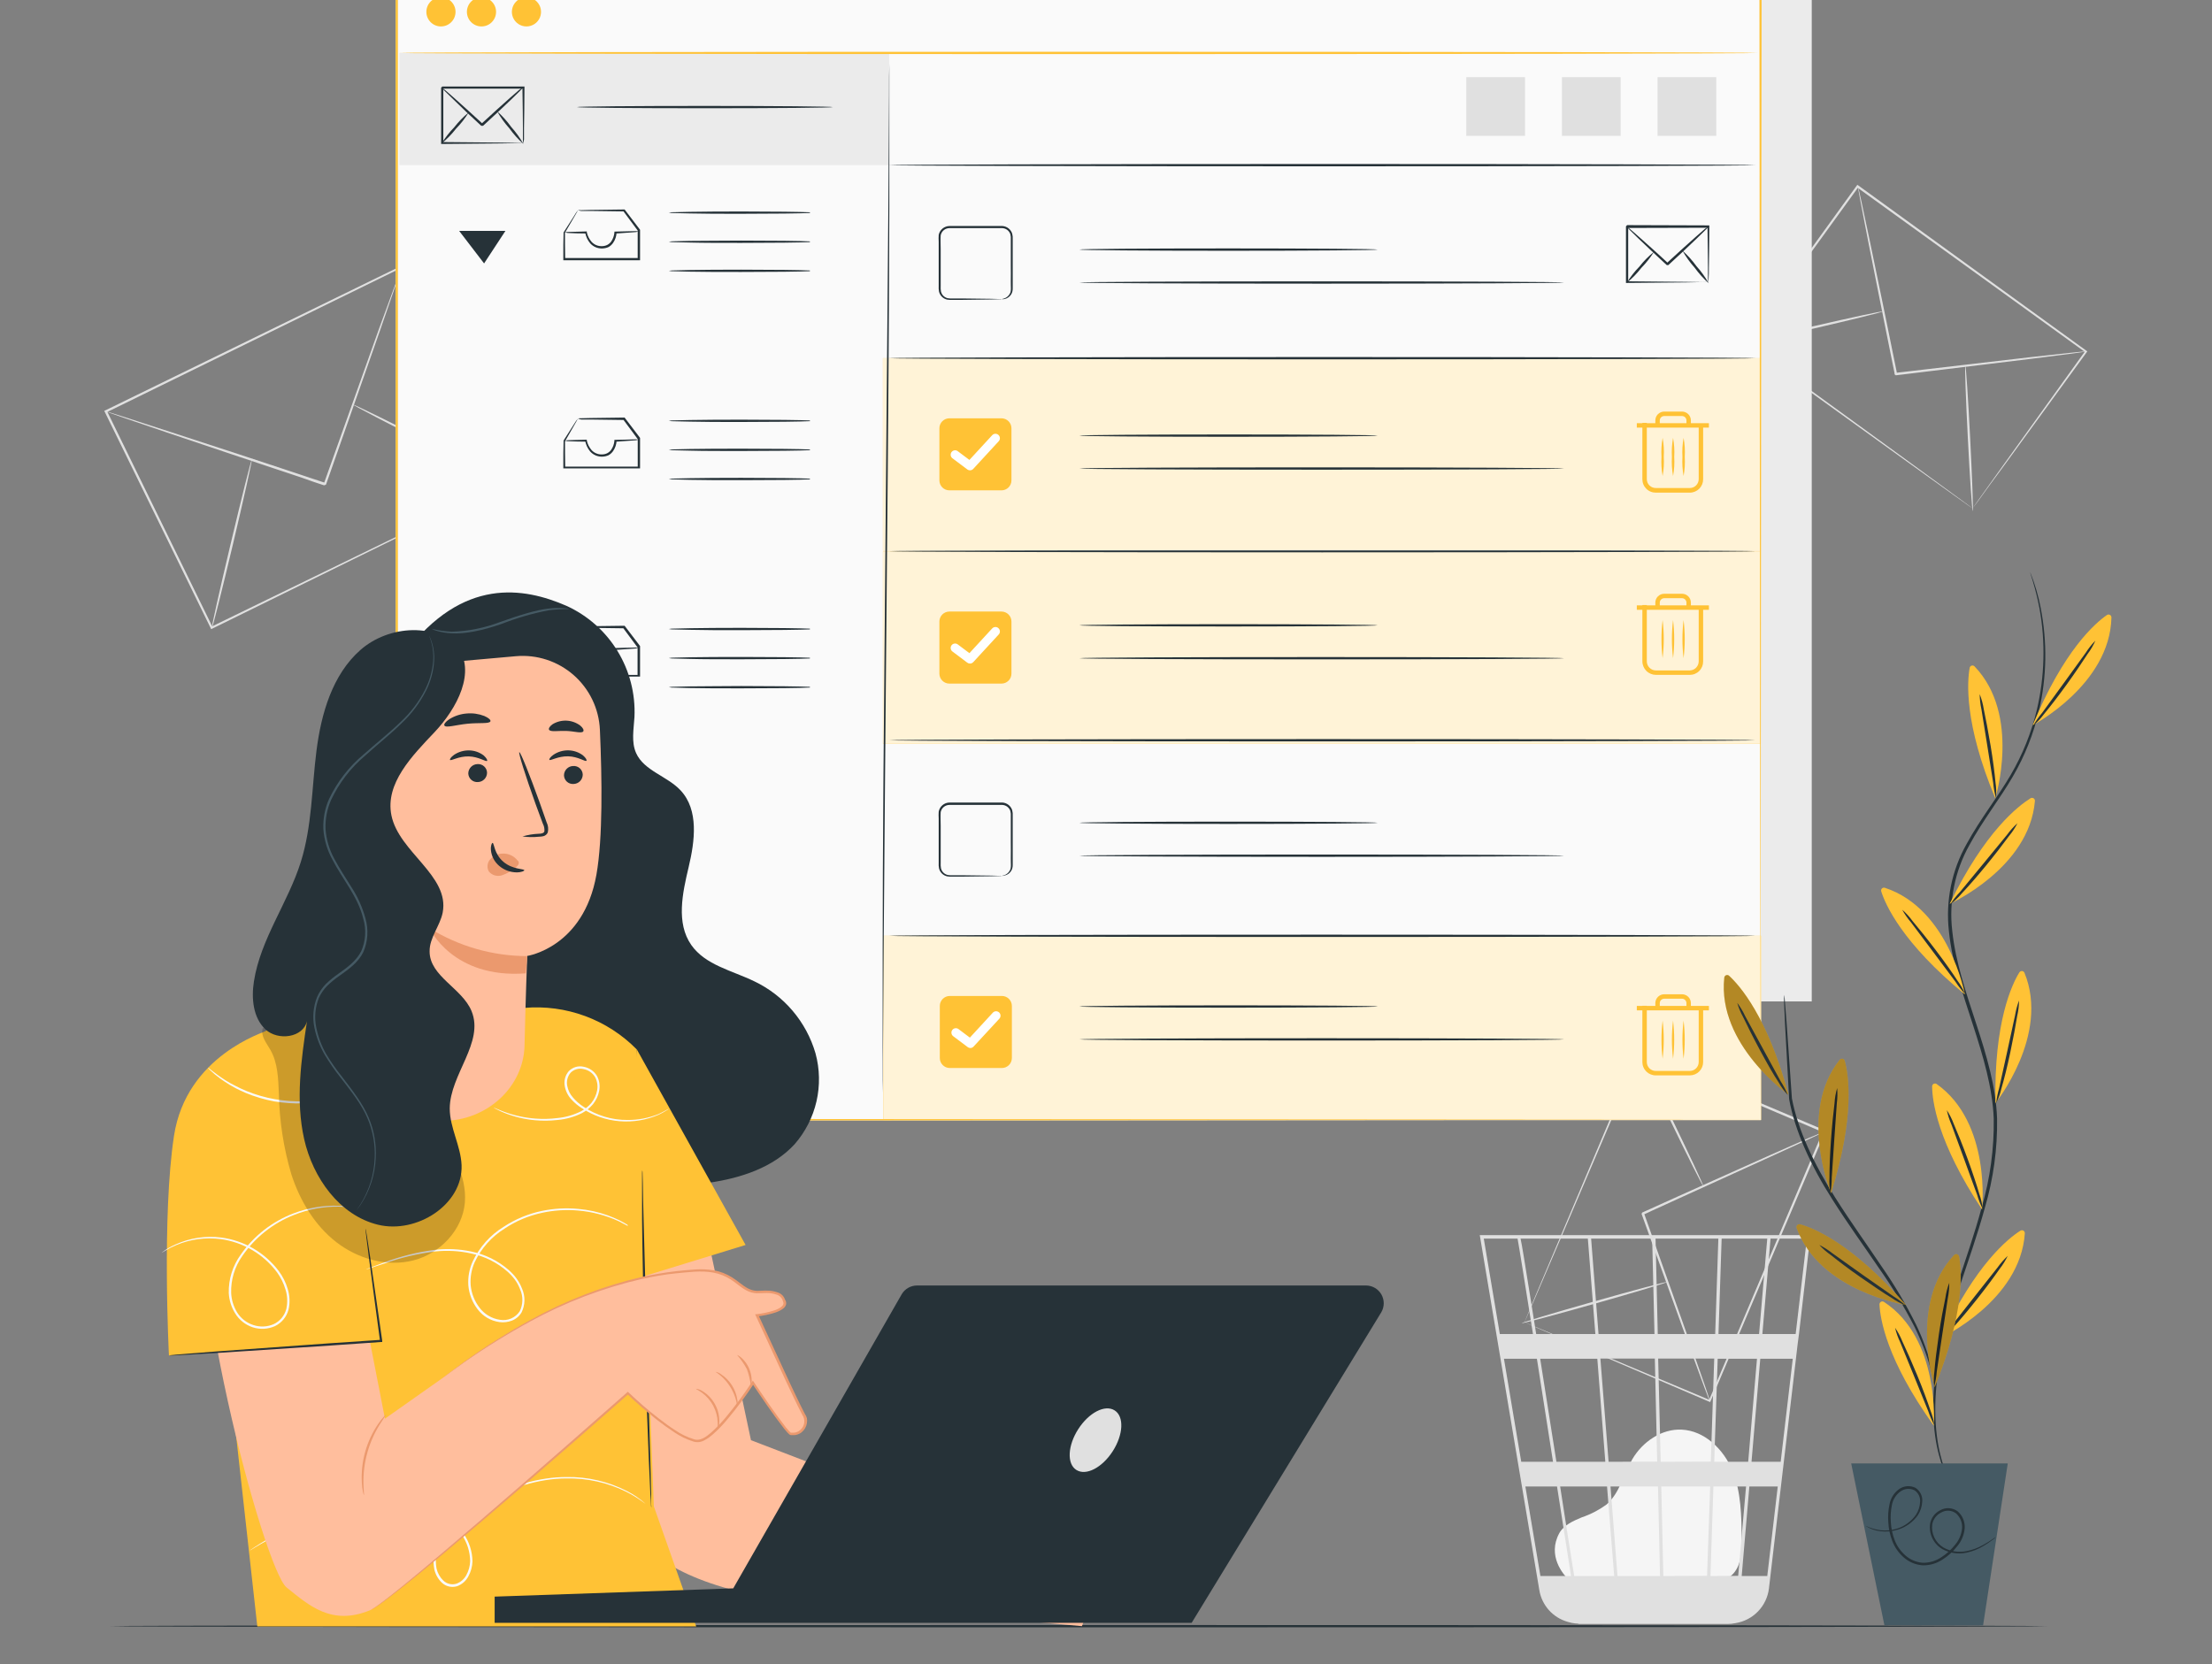 <svg width="206" height="155" viewBox="0 0 206 155" fill="none" xmlns="http://www.w3.org/2000/svg">
<rect x="0" y="0" width="206" height="155" fill="#808080" stroke="none"/>
<path d="M146.207 147.244C145.549 146.681 144.079 144.892 145.214 142.81C145.628 142.048 146.509 141.671 147.304 141.336C148.126 141.059 148.901 140.658 149.602 140.148C150.844 139.088 151.192 137.328 152.016 135.917C152.968 134.294 154.736 133.077 156.607 133.164C158.751 133.259 160.536 135.01 161.347 137.005C162.159 139.001 162.175 141.216 162.204 143.369C162.204 144.561 162.159 145.906 161.285 146.71C160.478 147.451 159.265 147.459 158.172 147.426L146.464 147.066" fill="#F5F5F5"/>
<path d="M168.602 115.046H137.809L143.356 148.12C143.471 148.809 143.779 149.452 144.244 149.973C144.71 150.494 145.313 150.872 145.985 151.064L146.093 151.093C146.184 151.118 146.275 151.147 146.366 151.163C146.573 151.205 146.784 151.23 146.995 151.238V151.267H147.144H160.868C161.122 151.266 161.374 151.239 161.622 151.188C162.422 151.062 163.159 150.678 163.721 150.096C164.284 149.513 164.641 148.763 164.739 147.959L167.418 125.147L167.538 124.241L168.581 115.211L168.602 115.046ZM162.806 136.16H159.643L159.966 126.559H163.626L162.806 136.16ZM163.932 126.559H166.958L165.832 136.16H163.116L163.932 126.559ZM154.903 146.8L154.712 138.462H159.266L158.976 146.783L154.903 146.8ZM149.984 138.462H154.406L154.596 146.8H150.634L149.984 138.462ZM150.328 146.8H146.602C146.25 144.548 145.774 141.625 145.294 138.462H149.661L150.328 146.8ZM149.806 136.16L149.04 126.543H154.112L154.331 136.143L149.806 136.16ZM154.658 136.16L154.422 126.543H159.643L159.324 136.143L154.658 136.16ZM154.385 124.257L154.178 115.369H160.028L159.734 124.257H154.385ZM154.079 124.257H148.867L148.179 115.369H153.864L154.079 124.257ZM148.573 124.257H143.062L142.516 120.825C141.94 117.228 141.725 115.878 141.605 115.369H147.873L148.573 124.257ZM148.755 126.559L149.5 136.16H144.946C144.793 135.187 144.64 134.202 144.482 133.216C144.126 130.948 143.77 128.683 143.435 126.559H148.755ZM144.64 136.16H141.671L140.061 126.559H143.128C143.584 129.511 144.106 132.811 144.627 136.143L144.64 136.16ZM145.004 138.462C145.455 141.36 145.902 144.191 146.308 146.8H143.456L142.056 138.462H145.004ZM159.291 146.8L159.568 138.462H162.607L161.874 146.783L159.291 146.8ZM160.04 124.257L160.334 115.369H164.582L163.82 124.257H160.04ZM141.328 115.369C141.452 116.011 142.011 119.509 142.764 124.257H139.676L138.181 115.369H141.328ZM164.582 146.8H162.201L162.914 138.462H165.559L164.582 146.8ZM167.227 124.257H164.127L164.888 115.369H168.271L167.227 124.257Z" fill="#E0E0E0"/>
<path d="M47.296 44.981C47.296 44.981 47.226 44.853 47.106 44.613L46.572 43.544L44.559 39.479C42.829 35.972 40.357 30.955 37.356 24.865L37.476 24.906L9.904 38.415L9.953 38.27L19.802 58.428L19.67 58.382L39.575 48.699L45.251 45.95L46.783 45.246L47.172 45.064L47.313 45.002L47.188 45.068L46.783 45.246L45.296 45.987L39.666 48.769L19.757 58.56L19.67 58.606L19.624 58.515L9.759 38.37L9.709 38.27L9.808 38.225L37.397 24.753L37.476 24.716L37.513 24.794L44.659 39.496L46.621 43.561L47.13 44.625L47.296 44.981Z" fill="#E0E0E0"/>
<path d="M37.434 24.828C37.431 24.865 37.422 24.901 37.409 24.936C37.384 25.019 37.351 25.122 37.309 25.246C37.214 25.536 37.082 25.933 36.895 26.434C36.535 27.482 36.022 28.964 35.388 30.79L30.362 45.135L30.222 45.201H30.197H30.164L30.097 45.18L29.965 45.135L29.7 45.048L29.178 44.874L28.152 44.51L26.127 43.835L22.298 42.556L15.819 40.378L11.455 38.892L10.275 38.478L9.969 38.366C9.932 38.356 9.897 38.341 9.865 38.32C9.902 38.323 9.938 38.331 9.973 38.345L10.287 38.436L11.484 38.813L15.868 40.233L22.356 42.349L26.189 43.615L28.218 44.29L29.253 44.634L29.779 44.808L30.04 44.895L30.172 44.936L30.238 44.961H30.271H30.296C30.238 44.99 30.437 44.899 30.168 45.031C32.159 39.442 33.96 34.387 35.268 30.707L36.846 26.405C37.028 25.909 37.177 25.515 37.26 25.234L37.38 24.927L37.434 24.828Z" fill="#E0E0E0"/>
<path d="M23.444 42.837C23.502 42.837 22.716 46.385 21.685 50.732C20.654 55.079 19.768 58.598 19.71 58.577C19.652 58.557 20.443 55.029 21.474 50.682C22.505 46.335 23.386 42.82 23.444 42.837Z" fill="#E0E0E0"/>
<path d="M47.586 45.13C47.561 45.179 44.249 43.556 40.188 41.503C36.127 39.45 32.856 37.74 32.885 37.686C32.914 37.632 36.226 39.255 40.287 41.312C44.349 43.37 47.611 45.076 47.586 45.13Z" fill="#E0E0E0"/>
<path d="M183.705 47.348C183.705 47.348 183.767 47.249 183.892 47.071L184.446 46.288L186.558 43.332L194.204 32.684V32.808L172.925 17.436L173.078 17.412L162.5 32.017L162.479 31.881L177.764 43.001L182.128 46.189L183.291 47.042L183.589 47.265C183.656 47.319 183.693 47.344 183.693 47.348L183.593 47.282L183.295 47.075L182.136 46.247L177.76 43.113L162.376 32.038L162.289 31.997L162.347 31.914L172.908 17.3L172.974 17.213L173.061 17.275L194.32 32.68L194.391 32.73L194.337 32.8L186.595 43.423C185.672 44.665 184.939 45.663 184.455 46.342C184.215 46.669 184.041 46.922 183.896 47.095C183.751 47.269 183.705 47.348 183.705 47.348Z" fill="#E0E0E0"/>
<path d="M194.274 32.74C194.156 32.768 194.035 32.789 193.914 32.802L192.883 32.947L189.087 33.431L176.555 34.959C176.319 34.785 176.489 34.905 176.435 34.864V34.822V34.764L176.414 34.652L176.369 34.425L176.278 33.978C176.216 33.679 176.158 33.381 176.096 33.087C175.98 32.5 175.86 31.92 175.748 31.349C175.52 30.21 175.297 29.109 175.09 28.061C174.676 25.991 174.299 24.087 173.984 22.497C173.67 20.908 173.434 19.645 173.26 18.738L173.073 17.716C173.049 17.597 173.031 17.476 173.02 17.355C173.062 17.47 173.094 17.587 173.115 17.707C173.169 17.956 173.247 18.295 173.342 18.722L174.133 22.448C174.46 24.037 174.849 25.917 175.284 28.008C175.495 29.055 175.723 30.152 175.955 31.291C176.071 31.862 176.187 32.442 176.307 33.029C176.369 33.324 176.427 33.617 176.489 33.916L176.58 34.367L176.625 34.59L176.646 34.706V34.76V34.81C176.596 34.772 176.766 34.901 176.53 34.731L189.07 33.27L192.875 32.856L193.91 32.752C194.031 32.738 194.153 32.734 194.274 32.74Z" fill="#E0E0E0"/>
<path d="M175.361 29.006C175.361 29.064 172.463 29.78 168.886 30.608C165.309 31.436 162.374 32.057 162.357 31.999C162.341 31.941 165.255 31.225 168.837 30.397C172.418 29.569 175.349 28.948 175.361 29.006Z" fill="#E0E0E0"/>
<path d="M183.719 47.618C183.661 47.618 183.454 44.592 183.263 40.853C183.073 37.115 182.965 34.08 183.027 34.076C183.089 34.072 183.288 37.102 183.479 40.841C183.669 44.579 183.777 47.614 183.719 47.618Z" fill="#E0E0E0"/>
<path d="M141.969 123.176L142.292 123.301L143.211 123.681L146.701 125.139L159.253 130.417L159.141 130.463L169.781 105.345L169.839 105.49L152.596 98.154L152.724 98.1L144.999 116.163C144.051 118.37 143.302 120.121 142.78 121.326C142.524 121.918 142.325 122.377 142.184 122.696L142.031 123.052L141.969 123.176C141.969 123.176 141.969 123.135 142.014 123.056C142.06 122.978 142.097 122.858 142.155 122.709L142.722 121.347L144.9 116.184C146.775 111.742 149.429 105.449 152.559 98.022L152.596 97.931L152.687 97.972L169.926 105.275L170.026 105.316L169.98 105.416C165.968 114.851 162.259 123.561 159.299 130.521L159.266 130.599L159.187 130.566L146.618 125.184L143.165 123.694L142.271 123.305L141.969 123.176Z" fill="#E0E0E0"/>
<path d="M159.224 130.502C159.206 130.475 159.192 130.445 159.182 130.415C159.153 130.344 159.12 130.258 159.075 130.154C158.983 129.906 158.855 129.566 158.694 129.14C158.362 128.241 157.895 126.97 157.323 125.414L152.877 113.068C152.993 112.799 152.914 112.994 152.939 112.932H152.968L153.022 112.907L153.129 112.857L153.349 112.758L153.784 112.563L154.641 112.174L156.321 111.416L159.497 109.988L164.879 107.579L168.514 105.972L169.507 105.558L169.768 105.455C169.83 105.43 169.859 105.422 169.859 105.426L169.776 105.476L169.528 105.6L168.551 106.063L164.941 107.719L159.559 110.17L156.388 111.611L154.732 112.369L153.871 112.758L153.457 112.956L153.241 113.052L153.129 113.101L153.076 113.126H153.051C153.072 113.068 152.989 113.263 153.101 112.998C154.81 117.817 156.359 122.18 157.485 125.36C158.031 126.933 158.478 128.212 158.793 129.115C158.938 129.55 159.054 129.889 159.137 130.142C159.17 130.249 159.199 130.336 159.224 130.411C159.228 130.441 159.228 130.472 159.224 130.502Z" fill="#E0E0E0"/>
<path d="M158.624 110.475C158.57 110.5 157.171 107.726 155.503 104.265C153.834 100.804 152.526 98.006 152.58 97.977C152.634 97.948 154.029 100.726 155.697 104.187C157.366 107.648 158.674 110.451 158.624 110.475Z" fill="#E0E0E0"/>
<path d="M141.701 123.251C141.701 123.193 144.707 122.287 148.449 121.227C152.192 120.167 155.251 119.351 155.251 119.413C155.251 119.476 152.246 120.378 148.503 121.438C144.761 122.498 141.718 123.309 141.701 123.251Z" fill="#E0E0E0"/>
<path d="M168.725 -10.78H44.943V93.279H168.725V-10.78Z" fill="#EBEBEB"/>
<path d="M190.708 151.471C190.708 151.533 150.305 151.579 100.481 151.579C50.656 151.579 10.229 151.533 10.229 151.471C10.229 151.409 50.623 151.363 100.481 151.363C150.339 151.363 190.708 151.413 190.708 151.471Z" fill="#263238"/>
<path d="M163.944 104.328C163.944 103.57 163.906 61.881 163.853 -2.442L163.944 -2.364H36.945L37.053 -2.471C37.053 36.221 37.053 72.715 37.053 104.299L36.953 104.204L163.964 104.299L36.953 104.394H36.846V104.299C36.846 72.715 36.846 36.221 36.846 -2.471V-2.579H36.966H163.964H164.055V-2.488C163.998 61.881 163.944 103.57 163.944 104.328Z" fill="#FAFAFA"/>
<path d="M163.96 -2.442H36.949V104.328H163.96V-2.442Z" fill="#FAFAFA"/>
<path d="M82.803 4.931H37.197V15.384H82.803V4.931Z" fill="#EBEBEB"/>
<path d="M48.7 13.368C48.7 13.368 48.7 13.232 48.7 12.983C48.7 12.735 48.7 12.366 48.7 11.932C48.7 11.004 48.675 9.721 48.654 8.173L48.741 8.259H41.177L41.285 8.152V10.847C41.285 11.716 41.285 12.549 41.285 13.331L41.185 13.232L46.613 13.281L48.178 13.31H48.592H48.745C48.568 13.33 48.389 13.338 48.211 13.335L46.667 13.36L41.177 13.41H41.082V13.368C41.082 12.578 41.082 11.745 41.082 10.884V9.551C41.082 9.328 41.082 9.1 41.082 8.872V8.164C40.987 8.259 41.215 8.032 41.194 8.057H48.758H48.844V8.144C48.844 9.717 48.811 11.017 48.799 11.957C48.799 12.37 48.799 12.726 48.799 12.992C48.778 13.12 48.745 13.246 48.7 13.368Z" fill="#263238"/>
<path d="M48.699 8.156C48.699 8.156 48.612 8.276 48.43 8.462C48.248 8.648 47.978 8.909 47.643 9.232C46.972 9.878 46.033 10.76 44.989 11.716C44.695 11.716 44.907 11.716 44.84 11.716H44.816L44.766 11.67L44.671 11.579L44.476 11.401L44.103 11.053L43.395 10.395L42.191 9.228C41.855 8.905 41.586 8.644 41.4 8.458C41.297 8.368 41.206 8.265 41.131 8.151C41.131 8.151 41.259 8.226 41.458 8.396C41.657 8.565 41.942 8.81 42.286 9.116L43.503 10.209L44.215 10.859L44.592 11.203L44.786 11.381L44.882 11.472L44.931 11.513L44.956 11.538H44.824C45.867 10.577 46.819 9.712 47.519 9.095C47.867 8.789 48.152 8.541 48.347 8.375C48.453 8.285 48.572 8.211 48.699 8.156Z" fill="#263238"/>
<path d="M43.651 10.47C43.314 11.019 42.917 11.528 42.467 11.989C42.072 12.498 41.62 12.96 41.121 13.368C41.459 12.82 41.856 12.312 42.305 11.852C42.701 11.343 43.152 10.879 43.651 10.47Z" fill="#263238"/>
<path d="M48.748 13.412C48.26 12.977 47.821 12.49 47.44 11.959C47.002 11.471 46.619 10.937 46.297 10.365C46.786 10.801 47.224 11.29 47.605 11.822C48.043 12.309 48.426 12.842 48.748 13.412Z" fill="#263238"/>
<path d="M77.567 9.974C77.567 10.036 72.226 10.082 65.644 10.082C59.061 10.082 53.725 10.036 53.725 9.974C53.725 9.912 59.061 9.866 65.644 9.866C72.226 9.866 77.567 9.916 77.567 9.974Z" fill="#263238"/>
<path d="M163.963 51.365H82.227V69.275H163.963V51.365Z" fill="#FFC235"/>
<g opacity="0.8">
<path d="M163.961 51.365H82.225V69.275H163.961V51.365Z" fill="white"/>
</g>
<path d="M93.264 56.963H88.416C87.901 56.963 87.484 57.38 87.484 57.894V62.742C87.484 63.257 87.901 63.674 88.416 63.674H93.264C93.778 63.674 94.195 63.257 94.195 62.742V57.894C94.195 57.38 93.778 56.963 93.264 56.963Z" fill="#FFC235"/>
<path d="M90.331 61.807C90.241 61.807 90.154 61.778 90.082 61.724L88.728 60.706C88.68 60.675 88.638 60.635 88.605 60.588C88.573 60.54 88.551 60.486 88.54 60.43C88.53 60.373 88.531 60.315 88.544 60.259C88.557 60.203 88.582 60.151 88.617 60.105C88.651 60.059 88.695 60.021 88.745 59.993C88.796 59.965 88.851 59.947 88.908 59.942C88.966 59.937 89.023 59.943 89.078 59.961C89.132 59.98 89.183 60.009 89.225 60.047L90.281 60.838L92.4 58.536C92.475 58.456 92.579 58.408 92.689 58.404C92.799 58.399 92.906 58.439 92.986 58.514C93.067 58.588 93.115 58.692 93.119 58.802C93.123 58.912 93.084 59.019 93.009 59.099L90.637 61.675C90.598 61.717 90.55 61.75 90.498 61.773C90.445 61.796 90.388 61.807 90.331 61.807Z" fill="white"/>
<path d="M163.963 33.364H82.227V51.274H163.963V33.364Z" fill="#FFC235"/>
<path d="M163.468 51.34C163.468 51.402 145.41 51.448 123.137 51.448C100.863 51.448 82.805 51.402 82.805 51.34C82.805 51.278 100.859 51.232 123.137 51.232C145.414 51.232 163.468 51.282 163.468 51.34Z" fill="#263238"/>
<path d="M164.006 87.168H82.269V104.328H164.006V87.168Z" fill="#FFC235"/>
<g opacity="0.8">
<path d="M164.008 87.169H82.272V104.329H164.008V87.169Z" fill="white"/>
</g>
<path d="M93.303 92.769H88.455C87.941 92.769 87.523 93.187 87.523 93.701V98.549C87.523 99.063 87.941 99.481 88.455 99.481H93.303C93.817 99.481 94.234 99.063 94.234 98.549V93.701C94.234 93.187 93.817 92.769 93.303 92.769Z" fill="#FFC235"/>
<path d="M90.371 97.618C90.282 97.618 90.195 97.589 90.123 97.535L88.769 96.517C88.681 96.451 88.623 96.353 88.608 96.244C88.592 96.136 88.62 96.025 88.686 95.937C88.752 95.85 88.85 95.791 88.959 95.776C89.068 95.76 89.178 95.789 89.266 95.855L90.322 96.649L92.441 94.348C92.477 94.303 92.521 94.267 92.571 94.241C92.621 94.215 92.676 94.199 92.733 94.195C92.789 94.19 92.846 94.198 92.899 94.216C92.953 94.235 93.002 94.264 93.044 94.302C93.085 94.341 93.119 94.387 93.142 94.439C93.165 94.491 93.177 94.546 93.178 94.603C93.178 94.66 93.167 94.716 93.145 94.768C93.123 94.82 93.091 94.867 93.05 94.906L90.665 97.486C90.628 97.526 90.582 97.559 90.532 97.582C90.481 97.605 90.427 97.617 90.371 97.618Z" fill="white"/>
<g opacity="0.8">
<path d="M163.961 33.364H82.225V51.274H163.961V33.364Z" fill="white"/>
</g>
<path d="M93.264 38.963H88.416C87.901 38.963 87.484 39.38 87.484 39.894V44.742C87.484 45.257 87.901 45.674 88.416 45.674H93.264C93.778 45.674 94.195 45.257 94.195 44.742V39.894C94.195 39.38 93.778 38.963 93.264 38.963Z" fill="#FFC235"/>
<path d="M90.331 43.808C90.241 43.808 90.154 43.779 90.082 43.725L88.728 42.707C88.68 42.677 88.638 42.636 88.605 42.589C88.573 42.541 88.551 42.488 88.54 42.431C88.53 42.375 88.531 42.317 88.544 42.261C88.557 42.205 88.582 42.152 88.617 42.106C88.651 42.06 88.695 42.022 88.745 41.994C88.796 41.966 88.851 41.949 88.908 41.943C88.966 41.938 89.023 41.945 89.078 41.963C89.132 41.981 89.183 42.01 89.225 42.049L90.281 42.84L92.4 40.538C92.475 40.457 92.578 40.409 92.687 40.405C92.797 40.4 92.903 40.439 92.984 40.513C93.025 40.55 93.058 40.594 93.081 40.644C93.104 40.693 93.117 40.747 93.119 40.802C93.122 40.856 93.113 40.911 93.094 40.962C93.075 41.014 93.046 41.061 93.009 41.101L90.637 43.676C90.598 43.718 90.55 43.751 90.498 43.774C90.445 43.797 90.388 43.809 90.331 43.808Z" fill="white"/>
<path d="M163.944 104.328C163.944 103.57 163.906 61.881 163.853 -2.442L163.944 -2.364H36.945L37.053 -2.471C37.053 36.221 37.053 72.715 37.053 104.299L36.953 104.204L163.964 104.299L36.953 104.394H36.846V104.299C36.846 72.715 36.846 36.221 36.846 -2.471V-2.579H36.966H163.964H164.055V-2.488C163.998 61.881 163.944 103.57 163.944 104.328Z" fill="#FFC235"/>
<path d="M37.197 4.931C37.197 4.869 65.519 4.823 100.452 4.823C135.386 4.823 163.716 4.869 163.716 4.931C163.716 4.993 135.398 5.039 100.452 5.039C65.507 5.039 37.197 4.989 37.197 4.931Z" fill="#FFC235"/>
<path d="M41.065 2.463C41.815 2.463 42.423 1.855 42.423 1.105C42.423 0.355 41.815 -0.253 41.065 -0.253C40.315 -0.253 39.707 0.355 39.707 1.105C39.707 1.855 40.315 2.463 41.065 2.463Z" fill="#FFC235"/>
<path d="M44.84 2.463C45.59 2.463 46.198 1.855 46.198 1.105C46.198 0.355 45.59 -0.253 44.84 -0.253C44.09 -0.253 43.482 0.355 43.482 1.105C43.482 1.855 44.09 2.463 44.84 2.463Z" fill="#FFC235"/>
<path d="M49.988 0.145C50.178 0.335 50.307 0.577 50.36 0.84C50.412 1.104 50.385 1.377 50.282 1.625C50.179 1.873 50.005 2.085 49.782 2.234C49.559 2.383 49.296 2.463 49.028 2.463C48.759 2.463 48.497 2.383 48.273 2.234C48.05 2.085 47.876 1.873 47.773 1.625C47.671 1.377 47.644 1.104 47.696 0.84C47.748 0.577 47.877 0.335 48.067 0.145C48.194 0.019 48.343 -0.081 48.508 -0.149C48.673 -0.218 48.849 -0.253 49.028 -0.253C49.206 -0.253 49.383 -0.218 49.548 -0.149C49.712 -0.081 49.862 0.019 49.988 0.145Z" fill="#FFC235"/>
<path d="M53.819 19.578C53.916 19.566 54.015 19.566 54.113 19.578L54.974 19.553L58.129 19.512H58.17L58.195 19.545L59.586 21.375L59.607 21.404V21.437C59.607 22.265 59.607 23.184 59.607 24.136V24.244H58.232H52.552H52.461V24.132C52.461 23.196 52.461 22.364 52.486 21.648L53.455 20.129C53.563 19.937 53.685 19.753 53.819 19.578C53.801 19.633 53.776 19.686 53.744 19.735L53.508 20.149L52.614 21.677V21.64C52.614 22.343 52.614 23.176 52.635 24.124L52.544 24.033H58.224H59.495L59.387 24.14C59.387 23.188 59.387 22.277 59.387 21.441L59.408 21.499L58.042 19.657L58.112 19.69L54.99 19.648H54.121C54.018 19.634 53.917 19.61 53.819 19.578Z" fill="#263238"/>
<path d="M59.513 21.558C59.317 21.61 59.115 21.638 58.912 21.641C58.531 21.674 57.985 21.711 57.335 21.752L57.422 21.661C57.406 22.007 57.293 22.342 57.095 22.626C56.987 22.782 56.845 22.912 56.681 23.007C56.499 23.091 56.302 23.137 56.101 23.143C55.888 23.152 55.675 23.114 55.478 23.031C55.281 22.948 55.105 22.822 54.963 22.663C54.725 22.379 54.566 22.038 54.499 21.674L54.59 21.748C53.986 21.748 53.481 21.728 53.129 21.711C52.943 21.715 52.758 21.694 52.578 21.649C52.759 21.61 52.944 21.593 53.129 21.599C53.481 21.599 53.986 21.57 54.59 21.558H54.648V21.637C54.718 21.96 54.868 22.262 55.083 22.514C55.205 22.651 55.356 22.759 55.525 22.831C55.694 22.902 55.877 22.936 56.06 22.928C56.229 22.927 56.396 22.889 56.548 22.816C56.692 22.742 56.817 22.636 56.913 22.506C57.088 22.255 57.194 21.962 57.219 21.657V21.57H57.298C57.952 21.549 58.498 21.537 58.883 21.533C59.093 21.515 59.305 21.523 59.513 21.558Z" fill="#263238"/>
<path d="M75.074 19.806C75.189 19.78 75.308 19.769 75.426 19.773V19.839C74.598 19.88 72.035 19.913 69.029 19.913C67.166 19.913 65.477 19.913 64.256 19.88L62.811 19.847C62.633 19.853 62.456 19.839 62.281 19.806C62.456 19.772 62.633 19.759 62.811 19.765L64.256 19.731C65.477 19.711 67.154 19.698 69.029 19.698C72.035 19.698 74.581 19.731 75.426 19.773V19.839C75.308 19.846 75.189 19.835 75.074 19.806Z" fill="#263238"/>
<path d="M75.074 22.518C75.189 22.489 75.308 22.478 75.426 22.485V22.551C74.598 22.592 72.035 22.625 69.029 22.625C67.166 22.625 65.477 22.625 64.256 22.592L62.811 22.559C62.634 22.562 62.456 22.549 62.281 22.518C62.456 22.484 62.633 22.469 62.811 22.472L64.256 22.439C65.477 22.439 67.154 22.41 69.029 22.41C72.035 22.41 74.581 22.439 75.426 22.485V22.551C75.308 22.552 75.19 22.541 75.074 22.518Z" fill="#263238"/>
<path d="M75.074 25.226C75.189 25.2 75.308 25.189 75.426 25.193V25.259C74.598 25.305 72.035 25.333 69.029 25.333C67.166 25.333 65.477 25.333 64.256 25.305L62.811 25.267C62.633 25.273 62.456 25.259 62.281 25.226C62.456 25.195 62.634 25.181 62.811 25.184L64.256 25.151C65.477 25.131 67.154 25.118 69.029 25.118C72.035 25.118 74.581 25.151 75.426 25.193V25.259C75.308 25.266 75.189 25.255 75.074 25.226Z" fill="#263238"/>
<path d="M53.819 38.982C53.916 38.963 54.014 38.955 54.113 38.958L54.974 38.937L58.129 38.895H58.17L58.195 38.929L59.586 40.758L59.607 40.788V40.821C59.607 41.649 59.607 42.568 59.607 43.52V43.627H58.232H52.552H52.461V43.536C52.461 42.601 52.461 41.769 52.486 41.052V41.032L53.455 39.512C53.56 39.334 53.678 39.162 53.806 38.999C53.788 39.054 53.763 39.107 53.732 39.156L53.496 39.57L52.618 41.106V41.069C52.618 41.773 52.618 42.605 52.639 43.553L52.548 43.462H58.228H59.499L59.391 43.57C59.391 42.617 59.391 41.707 59.391 40.87L59.412 40.928L58.046 39.086L58.116 39.119L54.995 39.078H54.125C54.02 39.056 53.918 39.024 53.819 38.982Z" fill="#263238"/>
<path d="M59.513 40.949C59.317 41.002 59.115 41.03 58.912 41.032C58.531 41.065 57.985 41.102 57.335 41.144L57.422 41.053C57.406 41.398 57.293 41.733 57.095 42.017C56.987 42.173 56.845 42.303 56.681 42.398C56.499 42.482 56.302 42.529 56.101 42.535C55.888 42.544 55.675 42.505 55.478 42.422C55.281 42.339 55.105 42.214 54.963 42.054C54.725 41.77 54.566 41.429 54.499 41.065L54.59 41.139C53.986 41.139 53.481 41.119 53.129 41.102C52.944 41.109 52.758 41.09 52.578 41.048C52.759 41.009 52.944 40.991 53.129 40.995L54.59 40.957H54.648V41.036C54.718 41.36 54.868 41.661 55.083 41.914C55.205 42.051 55.356 42.159 55.525 42.23C55.694 42.302 55.877 42.335 56.06 42.328C56.229 42.327 56.396 42.289 56.548 42.216C56.692 42.142 56.817 42.035 56.913 41.905C57.088 41.655 57.194 41.362 57.219 41.057V40.97H57.298C57.952 40.97 58.498 40.937 58.883 40.932C59.093 40.911 59.304 40.917 59.513 40.949Z" fill="#263238"/>
<path d="M75.074 39.197C75.189 39.171 75.308 39.16 75.426 39.164V39.231C74.598 39.272 72.035 39.305 69.029 39.305C67.166 39.305 65.477 39.305 64.256 39.272L62.811 39.239C62.633 39.245 62.456 39.231 62.281 39.197C62.456 39.164 62.633 39.15 62.811 39.156L64.256 39.123C65.477 39.102 67.154 39.09 69.029 39.09C72.035 39.09 74.581 39.123 75.426 39.164V39.231C75.308 39.235 75.189 39.224 75.074 39.197Z" fill="#263238"/>
<path d="M75.074 41.909C75.189 41.88 75.308 41.869 75.426 41.876V41.934C74.598 41.975 72.035 42.008 69.029 42.008C67.166 42.008 65.477 42.008 64.256 41.975L62.811 41.942C62.634 41.945 62.456 41.931 62.281 41.901C62.456 41.867 62.633 41.852 62.811 41.855L64.256 41.822C65.477 41.801 67.154 41.793 69.029 41.793C72.035 41.793 74.581 41.822 75.426 41.867V41.934C75.308 41.938 75.19 41.929 75.074 41.909Z" fill="#263238"/>
<path d="M75.074 44.616C75.189 44.59 75.308 44.579 75.426 44.583V44.65C74.598 44.695 72.035 44.724 69.029 44.724C67.166 44.724 65.477 44.724 64.256 44.695L62.811 44.658C62.633 44.664 62.456 44.65 62.281 44.616C62.456 44.586 62.634 44.572 62.811 44.575L64.256 44.542C65.477 44.521 67.154 44.509 69.029 44.509C72.035 44.509 74.581 44.542 75.426 44.583V44.65C75.308 44.656 75.189 44.645 75.074 44.616Z" fill="#263238"/>
<path d="M53.819 58.374C53.916 58.355 54.014 58.346 54.113 58.349L54.974 58.328L58.129 58.287H58.17L58.195 58.32L59.586 60.15L59.607 60.179V60.212C59.607 61.04 59.607 61.959 59.607 62.911V63.019H58.232H52.552H52.461V62.928C52.461 61.992 52.461 61.16 52.486 60.444L53.455 58.925C53.56 58.746 53.678 58.575 53.806 58.411C53.788 58.467 53.763 58.52 53.732 58.569L53.496 58.983L52.602 60.51V60.473C52.602 61.177 52.602 62.009 52.622 62.957L52.531 62.866H58.211H59.482L59.375 62.974C59.375 62.021 59.375 61.111 59.375 60.274L59.395 60.332L58.029 58.49L58.1 58.523L54.978 58.482H54.109C54.009 58.455 53.912 58.419 53.819 58.374Z" fill="#263238"/>
<path d="M59.513 60.342C59.317 60.394 59.115 60.422 58.912 60.425C58.531 60.458 57.985 60.495 57.335 60.536L57.422 60.445C57.406 60.791 57.293 61.126 57.095 61.41C56.987 61.566 56.845 61.696 56.681 61.791C56.499 61.876 56.302 61.921 56.101 61.923C55.888 61.934 55.675 61.896 55.478 61.814C55.281 61.732 55.105 61.606 54.963 61.447C54.725 61.163 54.566 60.822 54.499 60.458L54.59 60.532C53.986 60.532 53.481 60.532 53.129 60.495C52.944 60.501 52.758 60.483 52.578 60.441C52.759 60.401 52.944 60.383 53.129 60.387L54.59 60.35H54.648V60.429C54.718 60.752 54.868 61.054 55.083 61.306C55.205 61.443 55.356 61.551 55.525 61.623C55.694 61.694 55.877 61.728 56.06 61.72C56.229 61.72 56.396 61.681 56.548 61.608C56.692 61.534 56.817 61.428 56.913 61.298C57.088 61.047 57.194 60.754 57.219 60.449V60.362H57.298C57.952 60.337 58.498 60.329 58.883 60.325C59.093 60.304 59.304 60.309 59.513 60.342Z" fill="#263238"/>
<path d="M75.074 58.59C75.189 58.564 75.308 58.553 75.426 58.557V58.623C74.598 58.665 72.035 58.698 69.029 58.698C67.166 58.698 65.477 58.698 64.256 58.665L62.811 58.632C62.633 58.637 62.456 58.623 62.281 58.59C62.456 58.557 62.633 58.543 62.811 58.549L64.256 58.516C65.477 58.495 67.154 58.482 69.029 58.482C72.035 58.482 74.581 58.516 75.426 58.557V58.623C75.308 58.627 75.189 58.616 75.074 58.59Z" fill="#263238"/>
<path d="M75.074 61.301C75.189 61.272 75.308 61.261 75.426 61.268V61.334C74.598 61.376 72.035 61.409 69.029 61.409C67.166 61.409 65.477 61.409 64.256 61.376L62.811 61.342C62.634 61.346 62.456 61.332 62.281 61.301C62.456 61.267 62.633 61.252 62.811 61.255L64.256 61.222C65.477 61.202 67.154 61.193 69.029 61.193C72.035 61.193 74.581 61.222 75.426 61.268V61.334C75.308 61.335 75.19 61.324 75.074 61.301Z" fill="#263238"/>
<path d="M75.074 64.009C75.189 63.983 75.308 63.972 75.426 63.976V64.042C74.598 64.088 72.035 64.117 69.029 64.117C67.166 64.117 65.477 64.117 64.256 64.088L62.811 64.05C62.633 64.056 62.456 64.043 62.281 64.009C62.456 63.978 62.634 63.964 62.811 63.968L64.256 63.934C65.477 63.934 67.154 63.901 69.029 63.901C72.035 63.901 74.581 63.934 75.426 63.976V64.042C75.308 64.049 75.189 64.038 75.074 64.009Z" fill="#263238"/>
<path d="M157.369 45.888H154.214C154.049 45.89 153.885 45.86 153.732 45.799C153.579 45.738 153.44 45.647 153.322 45.531C153.205 45.416 153.111 45.278 153.048 45.126C152.984 44.974 152.951 44.81 152.951 44.645V39.388H153.365V44.629C153.365 44.739 153.387 44.849 153.43 44.951C153.473 45.053 153.536 45.145 153.615 45.222C153.694 45.299 153.788 45.36 153.891 45.4C153.994 45.44 154.103 45.46 154.214 45.457H157.369C157.588 45.457 157.799 45.37 157.954 45.214C158.109 45.059 158.197 44.849 158.197 44.629V39.57H158.611V44.629C158.613 44.793 158.582 44.957 158.521 45.109C158.459 45.262 158.368 45.401 158.253 45.518C158.137 45.635 157.999 45.728 157.848 45.791C157.696 45.855 157.533 45.888 157.369 45.888Z" fill="#FFC235"/>
<path d="M159.149 39.417H152.434V39.831H159.149V39.417Z" fill="#FFC235"/>
<path d="M154.572 39.624H154.158V39.165C154.158 38.945 154.245 38.735 154.401 38.579C154.556 38.424 154.767 38.337 154.986 38.337H156.642C156.862 38.337 157.072 38.424 157.228 38.579C157.383 38.735 157.47 38.945 157.47 39.165V39.533H157.056V39.165C157.056 39.055 157.013 38.95 156.935 38.872C156.857 38.794 156.752 38.751 156.642 38.751H154.986C154.876 38.751 154.771 38.794 154.693 38.872C154.616 38.95 154.572 39.055 154.572 39.165V39.624Z" fill="#FFC235"/>
<path d="M154.837 44.34C154.731 43.752 154.695 43.155 154.73 42.559C154.695 41.965 154.731 41.369 154.837 40.783C154.946 41.369 154.982 41.965 154.945 42.559C154.982 43.155 154.946 43.753 154.837 44.34Z" fill="#FFC235"/>
<path d="M155.81 44.34C155.704 43.752 155.668 43.155 155.702 42.559C155.668 41.965 155.704 41.369 155.81 40.783C155.918 41.369 155.955 41.965 155.918 42.559C155.955 43.155 155.919 43.753 155.81 44.34Z" fill="#FFC235"/>
<path d="M156.79 44.34C156.684 43.752 156.648 43.155 156.683 42.559C156.648 41.965 156.684 41.369 156.79 40.783C156.899 41.369 156.935 41.965 156.898 42.559C156.935 43.155 156.899 43.753 156.79 44.34Z" fill="#FFC235"/>
<path d="M157.369 62.861H154.214C153.879 62.86 153.559 62.727 153.322 62.49C153.086 62.254 152.952 61.933 152.951 61.599V56.357H153.365V61.599C153.365 61.824 153.455 62.04 153.614 62.199C153.773 62.358 153.989 62.447 154.214 62.447H157.369C157.59 62.442 157.801 62.35 157.955 62.192C158.11 62.033 158.197 61.82 158.197 61.599V56.54H158.611V61.599C158.613 61.764 158.583 61.927 158.522 62.08C158.461 62.233 158.37 62.373 158.254 62.49C158.139 62.608 158.001 62.701 157.849 62.765C157.697 62.829 157.533 62.861 157.369 62.861Z" fill="#FFC235"/>
<path d="M159.149 56.387H152.434V56.801H159.149V56.387Z" fill="#FFC235"/>
<path d="M154.572 56.593H154.158V56.134C154.158 55.914 154.245 55.703 154.401 55.548C154.556 55.393 154.767 55.306 154.986 55.306H156.642C156.862 55.306 157.072 55.393 157.228 55.548C157.383 55.703 157.47 55.914 157.47 56.134V56.502H157.056V56.134C157.056 56.024 157.013 55.919 156.935 55.841C156.857 55.763 156.752 55.72 156.642 55.72H154.986C154.876 55.72 154.771 55.763 154.693 55.841C154.616 55.919 154.572 56.024 154.572 56.134V56.593Z" fill="#FFC235"/>
<path d="M154.836 61.309C154.693 60.128 154.693 58.934 154.836 57.753C154.98 58.934 154.98 60.128 154.836 61.309Z" fill="#FFC235"/>
<path d="M155.809 61.309C155.665 60.128 155.665 58.934 155.809 57.753C155.952 58.934 155.952 60.128 155.809 61.309Z" fill="#FFC235"/>
<path d="M156.789 61.309C156.646 60.128 156.646 58.934 156.789 57.753C156.933 58.934 156.933 60.128 156.789 61.309Z" fill="#FFC235"/>
<path d="M157.369 100.167H154.214C154.049 100.17 153.885 100.139 153.732 100.078C153.579 100.017 153.44 99.926 153.322 99.811C153.205 99.695 153.111 99.557 153.048 99.405C152.984 99.253 152.951 99.09 152.951 98.925V93.684H153.365V98.925C153.365 99.035 153.387 99.145 153.43 99.247C153.473 99.348 153.536 99.441 153.615 99.518C153.694 99.595 153.788 99.656 153.891 99.696C153.994 99.736 154.103 99.756 154.214 99.753H157.369C157.588 99.753 157.799 99.666 157.954 99.51C158.109 99.355 158.197 99.144 158.197 98.925V93.849H158.611V98.908C158.613 99.073 158.582 99.236 158.521 99.389C158.459 99.541 158.368 99.68 158.253 99.797C158.137 99.914 157.999 100.007 157.848 100.071C157.696 100.134 157.533 100.167 157.369 100.167Z" fill="#FFC235"/>
<path d="M159.149 93.697H152.434V94.111H159.149V93.697Z" fill="#FFC235"/>
<path d="M154.572 93.903H154.158V93.439C154.158 93.22 154.245 93.009 154.401 92.854C154.556 92.699 154.767 92.611 154.986 92.611H156.642C156.862 92.611 157.072 92.699 157.228 92.854C157.383 93.009 157.47 93.22 157.47 93.439V93.812H157.056V93.439C157.056 93.329 157.013 93.224 156.935 93.147C156.857 93.069 156.752 93.025 156.642 93.025H154.986C154.876 93.025 154.771 93.069 154.693 93.147C154.616 93.224 154.572 93.329 154.572 93.439V93.903Z" fill="#FFC235"/>
<path d="M154.836 98.619C154.693 97.438 154.693 96.244 154.836 95.062C154.98 96.244 154.98 97.438 154.836 98.619Z" fill="#FFC235"/>
<path d="M155.809 98.619C155.665 97.438 155.665 96.244 155.809 95.062C155.952 96.244 155.952 97.438 155.809 98.619Z" fill="#FFC235"/>
<path d="M156.789 98.619C156.646 97.438 156.646 96.244 156.789 95.062C156.933 96.244 156.933 97.438 156.789 98.619Z" fill="#FFC235"/>
<path d="M159.083 26.326C159.068 26.198 159.061 26.07 159.062 25.941C159.062 25.672 159.062 25.324 159.062 24.886C159.062 23.962 159.033 22.679 159.017 21.126L159.103 21.213L151.523 21.234L151.631 21.126V22.488C151.631 22.94 151.631 23.383 151.631 23.817C151.631 24.687 151.631 25.523 151.631 26.301L151.531 26.202L156.955 26.252L158.524 26.277H158.938H159.091C158.913 26.286 158.735 26.286 158.557 26.277L157.013 26.306L151.523 26.355H151.424V26.256C151.424 25.465 151.424 24.629 151.424 23.772V21.081C151.329 21.176 151.556 20.948 151.531 20.969L159.099 20.994H159.186V21.077C159.186 22.65 159.153 23.954 159.145 24.89C159.145 25.304 159.145 25.664 159.12 25.925C159.118 26.059 159.105 26.194 159.083 26.326Z" fill="#263238"/>
<path d="M159.084 21.127C159.009 21.241 158.918 21.344 158.815 21.433C158.629 21.62 158.36 21.885 158.024 22.207C157.354 22.853 156.418 23.731 155.371 24.692H155.222L155.197 24.667L155.151 24.621L155.052 24.534L154.862 24.356L154.485 24.008L153.781 23.35L152.593 22.224C152.257 21.901 151.988 21.636 151.806 21.45C151.703 21.36 151.613 21.257 151.537 21.143C151.655 21.213 151.764 21.295 151.864 21.388C152.063 21.558 152.349 21.802 152.692 22.112L153.909 23.201L154.626 23.851L155.002 24.199L155.193 24.373L155.292 24.464L155.342 24.509H155.367C155.3 24.509 155.516 24.509 155.222 24.509C156.265 23.545 157.221 22.684 157.917 22.067C158.269 21.756 158.554 21.512 158.745 21.342C158.848 21.256 158.962 21.184 159.084 21.127Z" fill="#263238"/>
<path d="M154.036 23.453C153.694 23.996 153.295 24.501 152.847 24.96C152.453 25.469 152.001 25.932 151.502 26.339C151.837 25.789 152.235 25.279 152.686 24.819C153.082 24.314 153.535 23.856 154.036 23.453Z" fill="#263238"/>
<path d="M159.128 26.385C158.641 25.949 158.203 25.462 157.82 24.932C157.384 24.445 157.002 23.912 156.682 23.342C157.169 23.778 157.607 24.265 157.99 24.795C158.428 25.281 158.809 25.814 159.128 26.385Z" fill="#263238"/>
<path d="M163.469 15.384C163.469 15.442 145.41 15.492 123.137 15.492C100.864 15.492 82.801 15.438 82.801 15.384C82.801 15.33 100.855 15.276 123.133 15.276C145.41 15.276 163.469 15.326 163.469 15.384Z" fill="#263238"/>
<path d="M163.469 33.364C163.469 33.422 145.41 33.472 123.137 33.472C100.864 33.472 82.801 33.422 82.801 33.364C82.801 33.306 100.855 33.257 123.133 33.257C145.41 33.257 163.469 33.302 163.469 33.364Z" fill="#263238"/>
<path d="M163.469 68.951C163.469 69.009 145.41 69.059 123.137 69.059C100.864 69.059 82.801 69.009 82.801 68.951C82.801 68.893 100.855 68.844 123.133 68.844C145.41 68.844 163.469 68.889 163.469 68.951Z" fill="#263238"/>
<path d="M163.468 87.167C163.468 87.229 145.41 87.275 123.137 87.275C100.863 87.275 82.805 87.229 82.805 87.167C82.805 87.105 100.859 87.06 123.137 87.06C145.414 87.06 163.468 87.109 163.468 87.167Z" fill="#263238"/>
<path d="M93.264 27.858C93.264 27.858 93.356 27.858 93.513 27.8C93.741 27.728 93.931 27.569 94.043 27.357C94.204 27.088 94.121 26.686 94.134 26.231C94.146 25.776 94.134 25.258 94.134 24.691C94.134 24.124 94.134 23.49 94.134 22.824C94.134 22.654 94.134 22.484 94.134 22.31C94.148 22.145 94.134 21.978 94.092 21.818C94.04 21.66 93.942 21.521 93.809 21.42C93.677 21.319 93.518 21.26 93.351 21.25H88.412C88.22 21.252 88.035 21.32 87.888 21.443C87.74 21.566 87.641 21.737 87.605 21.925C87.576 22.306 87.605 22.753 87.605 23.167C87.605 23.995 87.605 24.782 87.605 25.54C87.605 25.916 87.605 26.285 87.605 26.645C87.594 26.812 87.602 26.98 87.63 27.146C87.665 27.302 87.744 27.446 87.858 27.56C87.967 27.664 88.101 27.738 88.247 27.775C88.396 27.8 88.547 27.809 88.698 27.8H89.596L92.3 27.833L93.037 27.854C93.123 27.852 93.209 27.859 93.293 27.875C93.208 27.886 93.122 27.886 93.037 27.875L92.3 27.895L89.596 27.932H88.698C88.533 27.944 88.368 27.936 88.205 27.908C88.024 27.867 87.858 27.777 87.725 27.647C87.592 27.518 87.498 27.355 87.452 27.175C87.417 26.995 87.406 26.811 87.419 26.628C87.419 26.268 87.419 25.9 87.419 25.523C87.419 24.765 87.419 23.975 87.419 23.151V22.53C87.405 22.313 87.405 22.096 87.419 21.88C87.467 21.646 87.595 21.435 87.781 21.285C87.966 21.134 88.198 21.052 88.437 21.052H93.356C93.559 21.066 93.754 21.14 93.916 21.266C94.077 21.391 94.198 21.562 94.262 21.756C94.31 21.936 94.327 22.124 94.312 22.31C94.312 22.484 94.312 22.654 94.312 22.824C94.312 23.49 94.312 24.115 94.312 24.691C94.312 25.266 94.312 25.776 94.312 26.231C94.312 26.459 94.312 26.67 94.312 26.864C94.317 27.051 94.273 27.235 94.183 27.398C94.053 27.62 93.84 27.78 93.591 27.846C93.486 27.88 93.373 27.884 93.264 27.858Z" fill="#263238"/>
<path d="M93.264 81.583C93.264 81.583 93.356 81.583 93.513 81.525C93.741 81.453 93.931 81.293 94.043 81.082C94.204 80.813 94.121 80.411 94.134 79.956C94.146 79.501 94.134 78.983 94.134 78.416C94.134 77.849 94.134 77.215 94.134 76.549C94.134 76.379 94.134 76.209 94.134 76.035C94.148 75.87 94.134 75.703 94.092 75.543C94.04 75.385 93.942 75.246 93.809 75.145C93.677 75.044 93.518 74.985 93.351 74.975H88.412C88.221 74.977 88.036 75.044 87.889 75.167C87.742 75.289 87.641 75.458 87.605 75.646C87.576 76.031 87.605 76.474 87.605 76.888C87.605 77.716 87.605 78.503 87.605 79.26C87.605 79.637 87.605 80.006 87.605 80.362C87.594 80.53 87.602 80.7 87.63 80.867C87.664 81.024 87.743 81.168 87.858 81.281C87.965 81.387 88.1 81.461 88.247 81.496C88.395 81.525 88.547 81.535 88.698 81.525H89.596L92.3 81.558L93.037 81.579C93.122 81.57 93.208 81.57 93.293 81.579C93.209 81.597 93.123 81.604 93.037 81.6L92.3 81.62L89.596 81.653H88.698C88.533 81.665 88.368 81.657 88.205 81.629C88.024 81.588 87.858 81.498 87.725 81.368C87.592 81.239 87.498 81.075 87.452 80.896C87.416 80.715 87.405 80.529 87.419 80.345C87.419 79.989 87.419 79.621 87.419 79.244C87.419 78.486 87.419 77.695 87.419 76.872V76.251C87.405 76.034 87.405 75.817 87.419 75.601C87.463 75.363 87.589 75.148 87.775 74.993C87.961 74.838 88.195 74.753 88.437 74.752H93.356C93.559 74.766 93.754 74.841 93.916 74.966C94.077 75.091 94.198 75.262 94.262 75.456C94.31 75.636 94.327 75.824 94.312 76.01C94.312 76.184 94.312 76.354 94.312 76.524C94.312 77.19 94.312 77.816 94.312 78.391C94.312 78.966 94.312 79.476 94.312 79.931C94.312 80.159 94.312 80.37 94.312 80.564C94.317 80.751 94.273 80.935 94.183 81.099C94.12 81.208 94.034 81.304 93.933 81.38C93.831 81.456 93.715 81.511 93.591 81.542C93.488 81.583 93.375 81.597 93.264 81.583Z" fill="#263238"/>
<path d="M82.201 102.792C82.201 102.792 82.201 102.705 82.201 102.539C82.201 102.374 82.201 102.125 82.201 101.798C82.201 101.136 82.201 100.176 82.201 98.946C82.201 96.462 82.201 92.881 82.201 88.459C82.201 79.608 82.309 67.379 82.433 53.87C82.557 40.361 82.652 28.135 82.731 19.276C82.76 14.854 82.781 11.273 82.797 8.789C82.797 7.547 82.797 6.599 82.822 5.941C82.822 5.618 82.822 5.374 82.822 5.2C82.822 5.026 82.822 4.947 82.822 4.947C82.822 4.947 82.822 5.03 82.822 5.2C82.822 5.37 82.822 5.614 82.822 5.941C82.822 6.599 82.822 7.56 82.822 8.789C82.822 11.273 82.822 14.854 82.822 19.276C82.802 28.127 82.715 40.361 82.586 53.87C82.458 67.379 82.367 79.6 82.292 88.459C82.263 92.881 82.243 96.462 82.226 98.946C82.226 100.188 82.226 101.136 82.201 101.798C82.201 102.117 82.201 102.361 82.201 102.539C82.201 102.718 82.201 102.792 82.201 102.792Z" fill="#263238"/>
<path d="M128.301 40.576C128.301 40.634 122.091 40.684 114.408 40.684C106.724 40.684 100.514 40.634 100.514 40.576C100.514 40.518 106.724 40.469 114.408 40.469C122.091 40.469 128.301 40.514 128.301 40.576Z" fill="#263238"/>
<path d="M145.669 43.64C145.669 43.702 135.559 43.748 123.093 43.748C110.628 43.748 100.514 43.702 100.514 43.64C100.514 43.578 110.624 43.532 123.093 43.532C135.563 43.532 145.669 43.59 145.669 43.64Z" fill="#263238"/>
<path d="M128.301 76.639C128.301 76.697 122.091 76.746 114.408 76.746C106.724 76.746 100.514 76.697 100.514 76.639C100.514 76.581 106.724 76.531 114.408 76.531C122.091 76.531 128.301 76.577 128.301 76.639Z" fill="#263238"/>
<path d="M145.669 79.703C145.669 79.761 135.559 79.811 123.093 79.811C110.628 79.811 100.514 79.761 100.514 79.703C100.514 79.645 110.624 79.596 123.093 79.596C135.563 79.596 145.669 79.645 145.669 79.703Z" fill="#263238"/>
<path d="M128.301 23.246C128.301 23.308 122.091 23.358 114.408 23.358C106.724 23.358 100.514 23.308 100.514 23.246C100.514 23.184 106.724 23.139 114.408 23.139C122.091 23.139 128.301 23.188 128.301 23.246Z" fill="#263238"/>
<path d="M145.669 26.314C145.669 26.372 135.559 26.421 123.093 26.421C110.628 26.421 100.514 26.372 100.514 26.314C100.514 26.256 110.624 26.206 123.093 26.206C135.563 26.206 145.669 26.256 145.669 26.314Z" fill="#263238"/>
<path d="M128.301 58.247C128.301 58.305 122.091 58.355 114.408 58.355C106.724 58.355 100.514 58.305 100.514 58.247C100.514 58.189 106.724 58.14 114.408 58.14C122.091 58.14 128.301 58.189 128.301 58.247Z" fill="#263238"/>
<path d="M145.669 61.31C145.669 61.372 135.559 61.417 123.093 61.417C110.628 61.417 100.514 61.372 100.514 61.31C100.514 61.248 110.624 61.202 123.093 61.202C135.563 61.202 145.669 61.252 145.669 61.31Z" fill="#263238"/>
<path d="M128.301 93.751C128.301 93.809 122.091 93.859 114.408 93.859C106.724 93.859 100.514 93.809 100.514 93.751C100.514 93.693 106.724 93.644 114.408 93.644C122.091 93.644 128.301 93.685 128.301 93.751Z" fill="#263238"/>
<path d="M145.669 96.814C145.669 96.872 135.559 96.921 123.093 96.921C110.628 96.921 100.514 96.872 100.514 96.814C100.514 96.756 110.624 96.706 123.093 96.706C135.563 96.706 145.669 96.756 145.669 96.814Z" fill="#263238"/>
<path d="M159.834 7.188H154.365V12.656H159.834V7.188Z" fill="#E0E0E0"/>
<path d="M150.928 7.188H145.459V12.656H150.928V7.188Z" fill="#E0E0E0"/>
<path d="M142.022 7.188H136.553V12.656H142.022V7.188Z" fill="#E0E0E0"/>
<path d="M42.76 21.507L45.082 24.537L47.069 21.507H42.76Z" fill="#263238"/>
<path d="M37.728 60.814C43.11 53.71 48.807 54.712 52.752 56.43C54.72 57.326 56.375 58.791 57.504 60.635C58.633 62.48 59.184 64.62 59.087 66.78C59.02 67.914 58.776 69.106 59.24 70.146C59.981 71.802 62.138 72.286 63.38 73.619C65.09 75.445 64.713 78.33 64.133 80.765C63.554 83.199 62.949 85.973 64.378 88.022C65.69 89.898 68.186 90.403 70.248 91.405C71.616 92.058 72.831 92.992 73.812 94.147C74.794 95.302 75.521 96.652 75.945 98.107C76.345 99.572 76.377 101.112 76.037 102.592C75.696 104.071 74.995 105.444 73.995 106.586C71.991 108.764 68.985 109.732 66.058 110.163C61.779 110.794 57.412 110.469 53.274 109.209C49.135 107.949 45.328 105.786 42.126 102.877C38.924 99.968 36.408 96.385 34.758 92.385C33.109 88.386 32.367 84.071 32.587 79.751" fill="#263238"/>
<path d="M53.034 56.732C52.394 56.729 51.753 56.765 51.117 56.84C49.596 57.135 48.105 57.567 46.663 58.132C44.945 58.732 43.285 59.067 42.076 58.989C41.6 58.971 41.129 58.895 40.672 58.761C40.501 58.718 40.337 58.653 40.184 58.566C40.805 58.721 41.44 58.813 42.08 58.84C43.626 58.794 45.153 58.486 46.596 57.929C48.306 57.328 49.908 56.811 51.097 56.687C51.569 56.629 52.046 56.617 52.521 56.65C52.695 56.654 52.867 56.682 53.034 56.732Z" fill="#455A64"/>
<path d="M65.436 113.239C65.643 113.86 69.936 134.146 69.936 134.146L102.596 146.703L100.758 151.468L72.755 149.005C56.41 146.566 55.504 138.547 56.489 129.584L58.182 114.22L65.436 113.239Z" fill="#FFBE9D"/>
<path d="M18.494 102.301C21.86 97.205 26.969 94.266 31.647 92.639L48.828 93.881C50.749 93.714 52.684 93.974 54.493 94.642C56.302 95.31 57.941 96.369 59.294 97.743L60.892 140.315L64.837 151.493H23.963L18.494 102.301Z" fill="#FFC235"/>
<path d="M59.924 115.21C59.924 115.21 59.887 115.189 59.825 115.144L59.547 114.937C59.403 114.817 59.252 114.705 59.096 114.601L58.454 114.187C58.198 114.051 57.916 113.898 57.606 113.744C56.418 113.2 55.145 112.866 53.843 112.755C52.726 112.657 51.601 112.727 50.506 112.962C49.247 113.226 48.051 113.729 46.983 114.444C45.778 115.196 44.815 116.278 44.209 117.562C43.906 118.238 43.776 118.979 43.832 119.718C43.906 120.479 44.193 121.204 44.66 121.809C45.118 122.416 45.796 122.819 46.548 122.931C46.902 122.996 47.267 122.955 47.598 122.813C47.929 122.67 48.21 122.434 48.407 122.132C48.56 121.817 48.643 121.472 48.648 121.121C48.654 120.771 48.583 120.423 48.44 120.103C48.319 119.779 48.154 119.473 47.951 119.193C47.748 118.922 47.517 118.672 47.264 118.447C46.3 117.598 45.132 117.014 43.873 116.754C42.778 116.513 41.652 116.45 40.536 116.568C38.915 116.765 37.321 117.143 35.784 117.694L34.521 118.108L34.194 118.216C34.157 118.232 34.118 118.242 34.078 118.245L34.186 118.195L34.509 118.067C34.79 117.959 35.212 117.798 35.751 117.603C37.284 117.021 38.881 116.622 40.508 116.415C41.639 116.286 42.784 116.341 43.898 116.576C45.188 116.84 46.388 117.433 47.38 118.298C47.512 118.414 47.637 118.539 47.757 118.667C47.881 118.796 47.996 118.935 48.1 119.081C48.314 119.374 48.488 119.694 48.618 120.033C48.772 120.383 48.848 120.762 48.84 121.144C48.832 121.525 48.741 121.901 48.572 122.244C48.37 122.591 48.056 122.859 47.682 123.006C47.309 123.152 46.904 123.2 46.506 123.146C45.697 123.031 44.966 122.599 44.474 121.946C43.985 121.308 43.688 120.544 43.617 119.743C43.561 118.967 43.704 118.189 44.031 117.483C44.654 116.163 45.646 115.051 46.887 114.283C47.981 113.561 49.202 113.054 50.485 112.788C51.598 112.559 52.74 112.497 53.871 112.606C54.805 112.688 55.723 112.891 56.604 113.21C56.964 113.34 57.318 113.488 57.664 113.653C57.978 113.815 58.26 113.976 58.492 114.117L59.129 114.552C59.283 114.663 59.431 114.782 59.572 114.908L59.833 115.131L59.924 115.21Z" fill="#FAFAFA"/>
<path d="M59.293 97.723L69.436 115.963L58.184 119.42L59.293 97.723Z" fill="#FFC235"/>
<path d="M60.656 140.436C60.636 140.331 60.625 140.224 60.623 140.117C60.623 139.889 60.594 139.587 60.569 139.206C60.532 138.378 60.483 137.244 60.416 135.836C60.3 132.996 60.156 129.067 60.027 124.729C59.899 120.39 59.82 116.449 59.795 113.609C59.795 112.184 59.795 111.033 59.795 110.239C59.795 109.858 59.795 109.551 59.795 109.324C59.793 109.217 59.8 109.11 59.816 109.005C59.835 109.11 59.843 109.217 59.841 109.324L59.866 110.239C59.866 111.067 59.907 112.201 59.94 113.604C60.015 116.469 60.118 120.39 60.234 124.72C60.35 129.051 60.478 132.967 60.561 135.832C60.594 137.236 60.623 138.382 60.644 139.202C60.644 139.583 60.644 139.889 60.644 140.117C60.659 140.223 60.663 140.329 60.656 140.436Z" fill="#263238"/>
<path d="M62.287 103.278C62.217 103.341 62.139 103.395 62.055 103.44C61.826 103.584 61.588 103.714 61.343 103.829C60.196 104.332 58.942 104.541 57.694 104.437C56.446 104.332 55.244 103.916 54.197 103.228C53.831 102.999 53.498 102.72 53.208 102.4C52.888 102.054 52.675 101.623 52.595 101.158C52.55 100.916 52.559 100.666 52.623 100.427C52.687 100.189 52.803 99.968 52.964 99.78C53.141 99.595 53.364 99.459 53.61 99.386C53.856 99.314 54.117 99.307 54.367 99.366C54.616 99.412 54.852 99.51 55.061 99.652C55.27 99.795 55.447 99.979 55.58 100.194C55.819 100.623 55.896 101.124 55.8 101.606C55.714 102.061 55.516 102.488 55.224 102.848C54.943 103.187 54.599 103.469 54.21 103.676C53.492 104.034 52.712 104.253 51.912 104.321C51.225 104.4 50.531 104.408 49.842 104.346C48.847 104.257 47.87 104.021 46.944 103.647C46.692 103.546 46.446 103.431 46.207 103.303C46.12 103.266 46.038 103.217 45.963 103.158C46.052 103.189 46.139 103.225 46.224 103.266C46.394 103.34 46.638 103.448 46.973 103.568C47.906 103.909 48.881 104.12 49.871 104.193C50.55 104.244 51.232 104.227 51.908 104.143C52.682 104.07 53.437 103.852 54.131 103.502C54.495 103.305 54.819 103.041 55.083 102.723C55.35 102.389 55.531 101.993 55.609 101.572C55.694 101.141 55.624 100.694 55.41 100.31C55.294 100.12 55.138 99.957 54.954 99.832C54.77 99.706 54.562 99.621 54.342 99.581C54.129 99.529 53.906 99.532 53.695 99.592C53.484 99.651 53.292 99.765 53.138 99.921C52.999 100.085 52.899 100.279 52.844 100.487C52.79 100.696 52.782 100.914 52.823 101.125C52.897 101.546 53.089 101.937 53.378 102.251C53.655 102.569 53.974 102.848 54.326 103.079C55.541 103.898 56.975 104.331 58.441 104.321C59.434 104.327 60.418 104.139 61.339 103.767C61.952 103.477 62.275 103.257 62.287 103.278Z" fill="#FAFAFA"/>
<path d="M60.124 140.078L60.009 140L59.677 139.76C59.246 139.459 58.793 139.189 58.324 138.952C56.587 138.095 54.67 137.669 52.735 137.71C50.296 137.71 47.411 138.538 44.616 140.145C43.899 140.55 43.227 141.03 42.612 141.577C41.966 142.135 41.43 142.809 41.031 143.564C40.625 144.344 40.492 145.238 40.654 146.102C40.751 146.532 40.973 146.924 41.292 147.228C41.448 147.376 41.64 147.481 41.849 147.533C42.058 147.584 42.277 147.581 42.484 147.522C42.898 147.38 43.24 147.083 43.44 146.694C43.651 146.304 43.769 145.87 43.784 145.427C43.777 144.539 43.503 143.674 42.997 142.943C42.517 142.237 41.891 141.64 41.163 141.192C40.463 140.766 39.694 140.465 38.891 140.302C37.387 140.022 35.846 140.006 34.337 140.256C33.016 140.445 31.711 140.73 30.432 141.109C28.581 141.674 26.792 142.428 25.096 143.361C24.496 143.688 24.04 143.962 23.73 144.148L23.382 144.363L23.258 144.429C23.258 144.429 23.291 144.396 23.37 144.343L23.709 144.111C24.007 143.912 24.463 143.63 25.059 143.283C26.75 142.331 28.539 141.565 30.395 140.997C31.679 140.604 32.991 140.309 34.32 140.116C35.847 139.851 37.408 139.859 38.932 140.14C39.759 140.305 40.551 140.613 41.271 141.051C42.026 141.511 42.673 142.126 43.171 142.856C43.701 143.616 43.989 144.518 43.999 145.444C43.983 145.922 43.856 146.39 43.627 146.81C43.403 147.256 43.014 147.596 42.542 147.758C42.3 147.827 42.044 147.832 41.8 147.772C41.555 147.713 41.33 147.591 41.147 147.419C40.797 147.082 40.554 146.65 40.447 146.177C40.278 145.261 40.424 144.316 40.861 143.494C41.272 142.715 41.825 142.02 42.492 141.445C43.122 140.891 43.807 140.404 44.537 139.991C47.361 138.369 50.284 137.578 52.755 137.578C54.711 137.546 56.645 137.995 58.386 138.886C59.015 139.205 59.6 139.606 60.124 140.078Z" fill="#FAFAFA"/>
<path d="M30.956 107.013C29.714 100.65 20.71 100.414 19.133 106.703C19.108 106.798 19.083 106.897 19.062 106.997C16.74 116.904 24.585 146.178 26.692 147.867C28.799 149.556 30.89 151.469 34.492 149.974C36.599 149.1 58.479 129.763 58.479 129.763C58.479 129.763 63.538 134.61 65.227 134.188C66.916 133.766 70.137 128.806 70.137 128.806C70.137 128.806 73.267 133.497 73.66 133.567C73.874 133.602 74.093 133.577 74.294 133.496C74.494 133.414 74.668 133.279 74.797 133.104C74.925 132.93 75.003 132.724 75.022 132.508C75.04 132.293 74.999 132.076 74.903 131.882C74.489 131.249 70.498 122.526 70.498 122.526C70.498 122.526 73.64 122.186 73.006 121.131C73.006 121.131 72.928 120.162 70.804 120.348C68.68 120.534 68.722 118.108 64.768 118.34C60.814 118.572 52.65 119.582 41.17 128.392L35.85 132.143L30.956 107.013Z" fill="#FFBE9D"/>
<path d="M41.16 128.39L41.292 128.282L41.706 127.98L43.259 126.817C45.232 125.405 47.286 124.111 49.411 122.942C52.662 121.141 56.144 119.795 59.761 118.943C60.804 118.723 61.885 118.529 63.007 118.4C63.57 118.338 64.137 118.289 64.717 118.247C65.307 118.203 65.9 118.23 66.484 118.326C67.087 118.432 67.662 118.655 68.178 118.984C68.703 119.303 69.146 119.746 69.676 120.019C69.933 120.152 70.216 120.227 70.504 120.238C70.798 120.238 71.121 120.201 71.444 120.214C71.773 120.214 72.099 120.27 72.409 120.379C72.581 120.428 72.737 120.521 72.862 120.649C72.987 120.776 73.076 120.935 73.121 121.108V121.066C73.205 121.199 73.235 121.359 73.204 121.514C73.158 121.661 73.067 121.79 72.943 121.882C72.715 122.05 72.46 122.179 72.189 122.263C71.65 122.434 71.095 122.552 70.533 122.615L70.62 122.47L73.427 128.543C73.92 129.578 74.408 130.642 74.942 131.673C75.028 131.801 75.097 131.941 75.145 132.087C75.174 132.246 75.174 132.409 75.145 132.567C75.092 132.891 74.925 133.185 74.673 133.395C74.549 133.501 74.404 133.579 74.248 133.627C74.093 133.675 73.929 133.69 73.767 133.673H73.647C73.616 133.668 73.587 133.658 73.56 133.644L73.502 133.602C73.44 133.55 73.382 133.493 73.328 133.433C73.224 133.321 73.125 133.205 73.034 133.085C71.953 131.702 70.997 130.27 70.045 128.862H70.223C69.474 130.003 68.661 131.1 67.788 132.149C67.361 132.668 66.895 133.154 66.393 133.602C66.265 133.71 66.128 133.809 66 133.917C65.859 134.012 65.712 134.099 65.561 134.178C65.406 134.261 65.234 134.312 65.058 134.326C64.882 134.34 64.706 134.318 64.539 134.261C63.911 134.061 63.317 133.769 62.775 133.395C62.233 133.043 61.719 132.667 61.218 132.278C60.225 131.495 59.293 130.68 58.407 129.843H58.54C51.601 135.946 45.66 141.071 41.413 144.623C39.289 146.399 37.587 147.778 36.395 148.689C35.799 149.144 35.331 149.483 35.004 149.695C34.842 149.808 34.669 149.904 34.486 149.98C34.486 149.98 34.669 149.889 34.987 149.666C35.306 149.442 35.77 149.103 36.358 148.639C37.533 147.716 39.222 146.32 41.326 144.532C45.553 140.955 51.477 135.809 58.403 129.694L58.469 129.636L58.536 129.698C59.413 130.526 60.349 131.354 61.338 132.112C61.831 132.497 62.344 132.874 62.878 133.217C63.402 133.576 63.975 133.855 64.58 134.045C65.201 134.277 65.756 133.838 66.236 133.428C66.727 132.986 67.185 132.509 67.606 132C68.473 130.957 69.28 129.867 70.024 128.734L70.111 128.597L70.202 128.73C71.15 130.133 72.115 131.57 73.179 132.94C73.273 133.056 73.368 133.168 73.464 133.275C73.514 133.325 73.564 133.379 73.614 133.42L73.647 133.445C73.647 133.445 73.647 133.445 73.647 133.482C73.647 133.52 73.647 133.549 73.647 133.449H73.746C73.88 133.465 74.017 133.453 74.146 133.413C74.276 133.374 74.396 133.309 74.499 133.221C74.715 133.053 74.857 132.807 74.895 132.537C74.934 132.266 74.866 131.99 74.706 131.768C74.156 130.713 73.676 129.661 73.183 128.622L70.38 122.54L70.322 122.412H70.463C71.01 122.349 71.549 122.234 72.073 122.068C72.321 121.995 72.555 121.88 72.765 121.729C72.853 121.663 72.92 121.572 72.955 121.468C72.973 121.366 72.953 121.261 72.897 121.174V121.145C72.854 121.011 72.778 120.89 72.676 120.792C72.574 120.695 72.449 120.624 72.314 120.586C72.026 120.486 71.724 120.436 71.419 120.437C71.109 120.437 70.811 120.466 70.48 120.462C70.153 120.449 69.834 120.364 69.544 120.214C68.972 119.92 68.538 119.477 68.033 119.166C67.538 118.853 66.987 118.638 66.41 118.533C65.263 118.326 64.1 118.504 62.986 118.603C61.872 118.703 60.796 118.918 59.757 119.133C56.144 119.971 52.662 121.297 49.407 123.074C47.281 124.232 45.22 125.506 43.234 126.891L41.669 128.03L41.255 128.32L41.16 128.39Z" fill="#EB996E"/>
<path d="M33.888 139.264C33.888 139.264 33.842 139.156 33.801 138.958C33.744 138.672 33.709 138.383 33.697 138.092C33.59 136.156 34.124 134.238 35.217 132.636C35.38 132.395 35.56 132.165 35.755 131.949C35.895 131.799 35.978 131.721 35.986 131.729C35.995 131.737 35.726 132.102 35.345 132.719C34.344 134.334 33.824 136.201 33.846 138.101C33.854 138.809 33.925 139.26 33.888 139.264Z" fill="#EB996E"/>
<path d="M24.842 96.005C24.64 96.141 17.353 98.319 16.206 105.788C15.059 113.256 15.734 126.264 15.734 126.264L35.499 124.906L29.831 98.65L24.842 96.005Z" fill="#FFC235"/>
<path d="M66.837 133.157C66.804 133.157 66.858 132.888 66.837 132.478C66.816 131.941 66.675 131.416 66.423 130.942C66.17 130.467 65.815 130.054 65.384 129.733C65.053 129.493 64.808 129.394 64.821 129.356C65.055 129.384 65.279 129.471 65.471 129.609C65.955 129.914 66.35 130.343 66.613 130.851C66.885 131.359 67.012 131.932 66.982 132.507C66.987 132.732 66.937 132.955 66.837 133.157Z" fill="#EB996E"/>
<path d="M68.653 130.941C68.559 130.301 68.33 129.689 67.982 129.144C67.633 128.598 67.174 128.133 66.633 127.778C66.828 127.812 67.012 127.895 67.167 128.018C67.566 128.281 67.904 128.626 68.16 129.029C68.42 129.431 68.591 129.884 68.661 130.358C68.709 130.55 68.707 130.751 68.653 130.941Z" fill="#EB996E"/>
<path d="M68.654 126.222C68.654 126.201 68.841 126.284 69.068 126.487C69.362 126.757 69.596 127.084 69.757 127.449C69.918 127.814 70.002 128.208 70.004 128.606C70.004 128.909 69.95 129.091 69.925 129.087C69.865 128.556 69.742 128.035 69.557 127.534C69.308 127.063 69.005 126.623 68.654 126.222Z" fill="#EB996E"/>
<path d="M33.087 112.506C33.053 112.513 33.018 112.513 32.983 112.506L32.685 112.473C32.303 112.426 31.919 112.4 31.535 112.394C30.118 112.38 28.712 112.64 27.395 113.16C25.436 113.925 23.753 115.26 22.563 116.994C21.855 117.996 21.492 119.2 21.528 120.426C21.556 121.07 21.747 121.697 22.083 122.248C22.434 122.805 22.971 123.222 23.598 123.423C24.222 123.631 24.901 123.598 25.503 123.332C25.786 123.197 26.036 123.002 26.236 122.76C26.436 122.518 26.581 122.236 26.662 121.933C26.799 121.328 26.773 120.698 26.587 120.107C26.418 119.535 26.152 118.996 25.801 118.513C25.176 117.677 24.391 116.972 23.492 116.44C22.593 115.909 21.598 115.561 20.564 115.417C19.159 115.233 17.73 115.424 16.424 115.971C16.07 116.122 15.725 116.295 15.393 116.489L15.136 116.646L15.045 116.692C15.456 116.368 15.909 116.101 16.39 115.897C17.703 115.309 19.152 115.091 20.58 115.268C21.64 115.403 22.663 115.749 23.587 116.286C24.512 116.823 25.319 117.539 25.962 118.393C26.333 118.893 26.613 119.453 26.79 120.049C26.988 120.677 27.016 121.345 26.869 121.987C26.782 122.32 26.623 122.631 26.403 122.897C26.184 123.163 25.909 123.378 25.598 123.527C24.944 123.815 24.207 123.852 23.528 123.63C22.855 123.405 22.282 122.951 21.909 122.347C21.549 121.772 21.341 121.116 21.305 120.438C21.276 119.163 21.664 117.913 22.41 116.878C23.628 115.119 25.352 113.772 27.353 113.015C28.687 112.503 30.11 112.264 31.539 112.312C32.06 112.325 32.579 112.39 33.087 112.506Z" fill="#FAFAFA"/>
<path d="M32.413 101.784C32.255 101.879 32.087 101.957 31.912 102.016C31.713 102.104 31.509 102.177 31.3 102.236C31.029 102.33 30.752 102.407 30.472 102.467C30.135 102.552 29.793 102.617 29.449 102.662C29.076 102.724 28.679 102.745 28.257 102.774C27.342 102.803 26.427 102.74 25.524 102.587C24.625 102.418 23.746 102.157 22.899 101.809C22.515 101.635 22.146 101.478 21.823 101.292C21.515 101.129 21.216 100.95 20.929 100.753C20.688 100.598 20.456 100.429 20.233 100.248C20.06 100.122 19.895 99.983 19.741 99.834C19.598 99.719 19.467 99.588 19.352 99.445C19.381 99.408 19.948 99.959 21.008 100.629C21.299 100.814 21.6 100.983 21.91 101.134C22.258 101.318 22.614 101.483 22.978 101.631C24.651 102.311 26.448 102.634 28.253 102.579C28.667 102.554 29.081 102.542 29.428 102.488C29.776 102.434 30.132 102.385 30.443 102.322C31.672 102.062 32.397 101.743 32.413 101.784Z" fill="#FAFAFA"/>
<path d="M34.044 114.448C34.065 114.513 34.08 114.579 34.089 114.647C34.114 114.796 34.147 114.986 34.184 115.222C34.267 115.752 34.379 116.464 34.516 117.388C34.785 119.263 35.161 121.867 35.596 124.889V125.001H35.489L30.868 125.324L20.154 126.028L16.908 126.218L16.022 126.26H15.732C15.832 126.233 15.935 126.217 16.039 126.214L16.916 126.135L20.162 125.879L30.872 125.109L35.489 124.798L35.393 124.914C34.979 121.888 34.64 119.28 34.391 117.404C34.276 116.493 34.184 115.748 34.118 115.231C34.089 114.991 34.069 114.817 34.052 114.647C34.04 114.581 34.037 114.515 34.044 114.448Z" fill="#263238"/>
<g opacity="0.2">
<path d="M24.46 95.798C24.261 96.498 24.816 97.152 25.176 97.781C25.872 98.99 25.909 100.451 25.971 101.846C26.017 104.41 26.411 106.956 27.142 109.414C27.937 111.84 29.304 114.138 31.324 115.703C33.344 117.268 36.056 118.034 38.528 117.392C40.999 116.75 43.081 114.556 43.293 112.01C43.504 109.464 41.968 107.195 41.09 104.819C40.411 102.989 40.109 101.043 39.72 99.126C39.331 97.21 38.834 95.284 37.82 93.616C36.805 91.948 35.195 90.552 33.266 90.201C31.336 89.849 29.15 90.76 28.372 92.548" fill="black"/>
</g>
<path d="M34.004 62.372V64.57L33.859 97.529C33.859 101.354 37.122 104.418 41.216 104.405C45.356 104.405 48.772 101.251 48.85 97.367C48.937 93.31 49.099 89.042 49.099 89.042C49.099 89.042 54.34 88.267 55.545 81.466C56.145 78.087 56.071 72.523 55.868 67.973C55.824 67.002 55.585 66.05 55.164 65.174C54.743 64.299 54.149 63.517 53.418 62.877C52.687 62.237 51.834 61.751 50.91 61.449C49.986 61.148 49.011 61.036 48.043 61.122L34.004 62.372Z" fill="#FFBE9D"/>
<path d="M54.27 72.154C54.268 72.383 54.177 72.601 54.017 72.764C53.856 72.926 53.638 73.019 53.409 73.024C53.298 73.031 53.185 73.016 53.08 72.98C52.974 72.943 52.876 72.885 52.794 72.81C52.711 72.734 52.644 72.643 52.598 72.541C52.551 72.439 52.526 72.328 52.523 72.216C52.526 71.989 52.616 71.771 52.776 71.61C52.936 71.448 53.153 71.355 53.38 71.351C53.492 71.343 53.605 71.357 53.711 71.393C53.817 71.429 53.914 71.487 53.998 71.562C54.081 71.637 54.148 71.728 54.195 71.83C54.242 71.932 54.267 72.042 54.27 72.154Z" fill="#263238"/>
<path d="M54.614 70.861C54.502 70.973 53.852 70.468 52.908 70.447C51.964 70.426 51.252 70.89 51.169 70.774C51.12 70.72 51.236 70.517 51.538 70.306C51.949 70.027 52.436 69.882 52.933 69.892C53.422 69.901 53.895 70.063 54.287 70.356C54.572 70.6 54.668 70.807 54.614 70.861Z" fill="#263238"/>
<path d="M45.358 71.98C45.356 72.208 45.265 72.426 45.104 72.588C44.943 72.749 44.725 72.842 44.497 72.845C44.386 72.853 44.274 72.838 44.168 72.801C44.063 72.765 43.966 72.707 43.883 72.632C43.8 72.557 43.733 72.466 43.687 72.365C43.64 72.263 43.614 72.153 43.611 72.042C43.613 71.814 43.704 71.596 43.864 71.434C44.024 71.271 44.241 71.178 44.468 71.172C44.58 71.164 44.693 71.178 44.799 71.215C44.906 71.251 45.004 71.309 45.087 71.385C45.17 71.46 45.237 71.552 45.284 71.654C45.331 71.756 45.356 71.867 45.358 71.98Z" fill="#263238"/>
<path d="M45.36 70.87C45.248 70.981 44.594 70.481 43.654 70.456C42.714 70.431 41.998 70.899 41.915 70.783C41.866 70.729 41.982 70.526 42.284 70.311C42.696 70.034 43.183 69.889 43.679 69.897C44.17 69.902 44.646 70.065 45.037 70.361C45.319 70.613 45.414 70.82 45.36 70.87Z" fill="#263238"/>
<path d="M48.653 77.912C49.151 77.765 49.665 77.68 50.184 77.66C50.429 77.66 50.656 77.598 50.698 77.436C50.722 77.189 50.672 76.939 50.553 76.72C50.333 76.132 50.11 75.519 49.874 74.878C48.934 72.253 48.255 70.1 48.363 70.063C48.47 70.026 49.315 72.133 50.255 74.745L50.905 76.596C51.051 76.89 51.089 77.225 51.012 77.544C50.974 77.629 50.917 77.704 50.845 77.764C50.774 77.824 50.689 77.866 50.598 77.888C50.462 77.919 50.324 77.936 50.184 77.937C49.675 77.99 49.16 77.981 48.653 77.912Z" fill="#263238"/>
<path d="M49.106 89.057C45.888 89.053 42.734 88.153 39.998 86.457C39.998 86.457 42.13 91.181 48.965 90.663L49.106 89.057Z" fill="#EB996E"/>
<path d="M48.215 80.171C48.04 79.942 47.81 79.761 47.547 79.646C47.283 79.531 46.994 79.485 46.708 79.513C46.499 79.528 46.297 79.585 46.111 79.68C45.925 79.775 45.761 79.907 45.627 80.067C45.499 80.222 45.421 80.412 45.404 80.612C45.387 80.811 45.431 81.012 45.532 81.185C45.681 81.36 45.879 81.486 46.101 81.546C46.322 81.606 46.557 81.597 46.774 81.521C47.221 81.37 47.635 81.134 47.991 80.825C48.098 80.751 48.191 80.659 48.264 80.552C48.298 80.499 48.316 80.438 48.316 80.376C48.316 80.314 48.298 80.252 48.264 80.2" fill="#EB996E"/>
<path d="M45.872 78.513C46.025 78.513 46.008 79.527 46.874 80.268C47.739 81.009 48.824 80.914 48.828 81.059C48.828 81.121 48.583 81.254 48.124 81.258C47.524 81.256 46.945 81.042 46.489 80.653C46.049 80.283 45.773 79.755 45.719 79.184C45.685 78.778 45.806 78.505 45.872 78.513Z" fill="#263238"/>
<path d="M45.673 67.186C45.574 67.438 44.638 67.302 43.533 67.413C42.428 67.525 41.525 67.827 41.384 67.579C41.322 67.467 41.48 67.231 41.844 66.991C42.326 66.689 42.874 66.507 43.442 66.461C44.004 66.407 44.571 66.485 45.098 66.689C45.512 66.863 45.715 67.066 45.673 67.186Z" fill="#263238"/>
<path d="M54.318 68.128C54.148 68.339 53.49 68.107 52.724 68.083C51.958 68.058 51.283 68.198 51.134 67.975C51.072 67.863 51.18 67.652 51.469 67.453C51.862 67.217 52.315 67.103 52.773 67.126C53.23 67.149 53.67 67.308 54.036 67.582C54.305 67.805 54.392 68.012 54.318 68.128Z" fill="#263238"/>
<path d="M42.555 60.148C44.401 62.553 42.555 65.998 40.46 68.208C38.365 70.419 35.852 72.978 36.452 75.946C37.152 79.391 41.892 81.556 41.226 85.004C40.981 86.246 39.984 87.344 40.009 88.627C40.009 90.941 43.031 92.038 43.913 94.174C45.121 97.11 41.905 100.078 41.884 103.249C41.884 105.05 42.911 106.719 42.985 108.52C43.13 112.208 38.796 114.949 35.21 114.08C31.625 113.21 29.137 109.716 28.326 106.102C27.514 102.488 28.048 98.749 28.59 95.102C28.247 96.659 25.887 96.973 24.724 95.884C23.56 94.796 23.403 92.986 23.647 91.417C24.26 87.464 26.819 84.098 28.015 80.285C29.062 76.948 29.034 73.388 29.472 69.935C29.911 66.482 30.946 62.847 33.571 60.537C36.196 58.227 40.766 57.9 42.931 60.645" fill="#263238"/>
<path d="M33.207 112.726C33.233 112.679 33.263 112.633 33.294 112.589C33.356 112.494 33.443 112.361 33.555 112.2C34.383 110.885 34.846 109.373 34.896 107.82C34.947 106.566 34.718 105.318 34.225 104.164C33.683 102.881 32.727 101.68 31.716 100.372C31.183 99.704 30.695 99.001 30.255 98.269C29.797 97.488 29.47 96.638 29.286 95.751C29.085 94.798 29.165 93.807 29.518 92.899C29.715 92.437 29.996 92.016 30.346 91.657C30.71 91.305 31.102 90.984 31.518 90.697C32.346 90.109 33.174 89.517 33.642 88.598C34.059 87.645 34.126 86.577 33.832 85.58C33.335 83.51 31.895 81.895 30.971 80.094C30.481 79.214 30.188 78.238 30.114 77.233C30.072 76.266 30.255 75.303 30.648 74.418C31.406 72.823 32.501 71.41 33.857 70.278C35.099 69.173 36.3 68.233 37.297 67.256C38.219 66.405 38.987 65.4 39.566 64.288C40 63.445 40.265 62.525 40.344 61.58C40.391 60.983 40.331 60.383 40.166 59.808C40.05 59.394 39.951 59.22 39.968 59.212C40.066 59.398 40.147 59.594 40.208 59.796C40.392 60.373 40.467 60.98 40.427 61.584C40.366 62.544 40.109 63.48 39.674 64.337C39.099 65.47 38.331 66.494 37.405 67.364C36.407 68.357 35.194 69.305 33.977 70.411C32.646 71.538 31.573 72.939 30.831 74.517C30.454 75.374 30.278 76.306 30.317 77.242C30.391 78.215 30.673 79.161 31.145 80.015C31.609 80.901 32.184 81.75 32.731 82.64C33.313 83.532 33.752 84.51 34.031 85.538C34.337 86.585 34.264 87.707 33.824 88.705C33.339 89.686 32.433 90.299 31.63 90.879C31.223 91.159 30.839 91.472 30.483 91.814C30.146 92.153 29.874 92.55 29.68 92.986C29.343 93.858 29.265 94.808 29.456 95.723C29.633 96.595 29.949 97.434 30.392 98.207C30.828 98.927 31.31 99.619 31.837 100.277C32.834 101.577 33.795 102.806 34.341 104.118C34.836 105.296 35.058 106.569 34.991 107.844C34.929 109.413 34.436 110.934 33.567 112.241C33.447 112.411 33.348 112.531 33.286 112.618C33.262 112.656 33.236 112.692 33.207 112.726Z" fill="#455A64"/>
<path d="M83.976 120.55L68.286 147.948L46.066 148.718V151.161H110.977L128.643 122.222C128.787 121.973 128.863 121.69 128.865 121.402C128.866 121.114 128.792 120.83 128.651 120.579C128.509 120.329 128.304 120.119 128.057 119.971C127.809 119.824 127.527 119.744 127.239 119.738H85.4C85.113 119.738 84.831 119.813 84.581 119.955C84.331 120.098 84.123 120.303 83.976 120.55Z" fill="#263238"/>
<path d="M103.626 135.176C102.641 136.708 101.142 137.49 100.24 136.919C99.337 136.348 99.433 134.646 100.418 133.114C101.403 131.583 102.902 130.8 103.804 131.372C104.707 131.943 104.612 133.644 103.626 135.176Z" fill="#E0E0E0"/>
<path d="M181.915 138.81C181.891 138.737 181.861 138.666 181.824 138.599L181.538 137.986C181.196 137.195 180.919 136.376 180.71 135.539C180.156 133.362 179.961 130.033 180.785 126.084C181.229 123.931 181.814 121.809 182.536 119.733C183.281 117.477 184.142 115.084 184.846 112.5C185.642 109.802 186.026 107 185.985 104.187C185.881 101.248 185.008 98.312 184.051 95.39C183.095 92.467 182.11 89.594 181.812 86.725C181.484 83.954 182.042 81.151 183.405 78.718C184.672 76.383 186.266 74.387 187.459 72.317C188.574 70.4 189.396 68.326 189.897 66.165C190.616 63.037 190.668 59.793 190.05 56.643C189.832 55.49 189.5 54.361 189.057 53.273C189.07 53.349 189.09 53.424 189.115 53.497C189.164 53.658 189.23 53.874 189.317 54.143C189.566 54.972 189.772 55.814 189.934 56.664C190.504 59.801 190.42 63.022 189.686 66.124C189.176 68.258 188.353 70.305 187.243 72.197C186.051 74.243 184.449 76.23 183.157 78.594C181.756 81.072 181.177 83.93 181.501 86.758C181.799 89.685 182.793 92.554 183.745 95.489C184.697 98.424 185.562 101.31 185.674 104.204C185.715 106.986 185.34 109.759 184.561 112.43C183.869 115.005 183.016 117.398 182.284 119.658C181.568 121.747 180.991 123.881 180.557 126.046C179.754 130.025 179.982 133.387 180.582 135.568C180.806 136.409 181.108 137.227 181.484 138.011L181.799 138.611C181.83 138.682 181.869 138.749 181.915 138.81Z" fill="#263238"/>
<path d="M185.817 74.359C185.817 74.359 188.238 66.613 183.891 62.075C183.858 62.038 183.815 62.011 183.767 61.997C183.719 61.983 183.668 61.983 183.62 61.997C183.572 62.011 183.529 62.038 183.495 62.075C183.462 62.112 183.44 62.158 183.432 62.208C183.2 63.487 182.91 67.383 185.817 74.359Z" fill="#FFC235"/>
<path d="M184.365 64.654C184.372 65.136 184.427 65.616 184.531 66.087C184.688 67.068 184.874 68.227 185.081 69.502C185.288 70.777 185.466 71.937 185.624 72.922C185.665 73.4 185.751 73.872 185.88 74.334C185.927 73.853 185.913 73.37 185.839 72.893C185.756 72.007 185.603 70.79 185.38 69.453C185.156 68.115 184.928 66.915 184.742 66.045C184.668 65.569 184.542 65.103 184.365 64.654Z" fill="#263238"/>
<path d="M182.992 92.633C182.992 92.633 181.51 84.651 175.54 82.697C175.494 82.68 175.443 82.676 175.394 82.686C175.345 82.697 175.301 82.72 175.265 82.755C175.229 82.789 175.203 82.833 175.191 82.882C175.179 82.93 175.181 82.981 175.197 83.028C175.578 84.246 177.143 87.827 182.992 92.633Z" fill="#FFC235"/>
<path d="M177.148 84.738C177.385 85.159 177.662 85.556 177.976 85.922C178.577 86.721 179.281 87.653 180.046 88.684L182.116 91.453C182.378 91.856 182.676 92.235 183.007 92.584C182.82 92.142 182.581 91.725 182.294 91.342C181.81 90.596 181.102 89.594 180.282 88.514C179.463 87.433 178.697 86.481 178.121 85.802C177.84 85.41 177.514 85.053 177.148 84.738Z" fill="#263238"/>
<path d="M184.585 112.658C184.585 112.658 185.483 104.589 180.35 100.966C180.31 100.941 180.264 100.926 180.217 100.924C180.169 100.922 180.122 100.932 180.08 100.954C180.038 100.976 180.003 101.009 179.977 101.048C179.952 101.088 179.938 101.134 179.936 101.182C179.94 102.486 180.399 106.365 184.585 112.658Z" fill="#FFC235"/>
<path d="M181.305 103.408C181.405 103.879 181.554 104.338 181.748 104.779C182.091 105.718 182.493 106.815 182.94 108.028C183.387 109.241 183.768 110.343 184.124 111.282C184.258 111.743 184.432 112.19 184.646 112.62C184.599 112.141 184.494 111.669 184.331 111.216C184.083 110.359 183.698 109.196 183.226 107.904C182.754 106.613 182.298 105.495 181.946 104.679C181.781 104.233 181.565 103.807 181.305 103.408Z" fill="#263238"/>
<path d="M180.092 132.798C180.092 132.798 180.705 124.7 175.447 121.264C175.406 121.238 175.359 121.223 175.31 121.222C175.261 121.22 175.213 121.232 175.171 121.256C175.128 121.28 175.093 121.315 175.069 121.357C175.045 121.399 175.032 121.447 175.033 121.496C175.087 122.796 175.683 126.658 180.092 132.798Z" fill="#FFC235"/>
<path d="M176.484 123.674C176.595 124.141 176.756 124.595 176.965 125.028L178.273 128.232C178.761 129.433 179.2 130.517 179.573 131.44C179.723 131.897 179.915 132.339 180.144 132.761C180.078 132.283 179.954 131.814 179.776 131.366C179.498 130.538 179.072 129.37 178.554 128.116C178.037 126.862 177.54 125.744 177.163 124.945C176.984 124.498 176.757 124.071 176.484 123.674Z" fill="#263238"/>
<path d="M189.299 67.553C189.299 67.553 196.494 63.794 196.635 57.514C196.636 57.465 196.624 57.417 196.599 57.374C196.575 57.332 196.54 57.297 196.497 57.274C196.455 57.25 196.407 57.238 196.358 57.239C196.309 57.241 196.262 57.255 196.221 57.282C195.145 58.019 192.184 60.565 189.299 67.553Z" fill="#FFC235"/>
<path d="M195.141 59.669C194.805 60.012 194.505 60.39 194.247 60.795C193.659 61.602 192.976 62.55 192.218 63.598C191.461 64.645 190.769 65.593 190.182 66.396C189.87 66.764 189.593 67.159 189.354 67.576C189.726 67.27 190.058 66.918 190.343 66.529C190.91 65.846 191.664 64.873 192.454 63.776C193.245 62.679 193.932 61.664 194.413 60.915C194.703 60.529 194.947 60.111 195.141 59.669Z" fill="#263238"/>
<path d="M181.57 84.191C181.57 84.191 188.981 80.879 189.507 74.616C189.513 74.565 189.504 74.513 189.482 74.468C189.459 74.421 189.425 74.383 189.381 74.356C189.338 74.329 189.288 74.315 189.236 74.315C189.185 74.316 189.136 74.331 189.093 74.359C187.987 75.055 184.874 77.398 181.57 84.191Z" fill="#FFC235"/>
<path d="M187.882 76.682C187.523 77.002 187.2 77.36 186.918 77.75L184.723 80.424L182.521 83.094C182.189 83.442 181.891 83.821 181.631 84.225C182.019 83.937 182.372 83.605 182.682 83.235C183.291 82.589 184.102 81.666 184.959 80.619C185.816 79.571 186.562 78.599 187.087 77.882C187.396 77.513 187.663 77.11 187.882 76.682Z" fill="#263238"/>
<path d="M185.834 102.751C185.834 102.751 190.922 96.425 188.537 90.616C188.519 90.57 188.488 90.531 188.449 90.501C188.409 90.471 188.362 90.453 188.313 90.448C188.264 90.444 188.215 90.453 188.17 90.474C188.126 90.496 188.088 90.529 188.061 90.571C187.378 91.676 185.681 95.199 185.834 102.751Z" fill="#FFC235"/>
<path d="M188.03 93.191C187.861 93.642 187.736 94.108 187.658 94.582C187.447 95.555 187.198 96.698 186.925 97.965C186.652 99.232 186.395 100.37 186.18 101.343C186.046 101.803 185.953 102.274 185.902 102.751C186.119 102.321 186.281 101.866 186.387 101.397C186.635 100.544 186.937 99.352 187.215 98.027C187.492 96.702 187.72 95.497 187.861 94.62C187.97 94.151 188.027 93.672 188.03 93.191Z" fill="#263238"/>
<path d="M180.797 124.593C180.797 124.593 188.15 121.156 188.568 114.889C188.573 114.838 188.563 114.787 188.541 114.742C188.518 114.697 188.483 114.659 188.44 114.632C188.397 114.606 188.347 114.592 188.296 114.593C188.246 114.593 188.196 114.608 188.154 114.636C187.057 115.327 183.985 117.745 180.797 124.593Z" fill="#FFC235"/>
<path d="M186.979 116.976C186.628 117.305 186.31 117.668 186.031 118.06L183.883 120.776L181.746 123.492C181.421 123.846 181.13 124.23 180.877 124.639C181.259 124.345 181.605 124.008 181.908 123.633C182.508 122.979 183.303 122.039 184.143 120.975C184.984 119.911 185.712 118.93 186.213 118.205C186.512 117.824 186.769 117.412 186.979 116.976Z" fill="#263238"/>
<path d="M166.148 92.679C166.148 92.679 166.148 92.737 166.148 92.857C166.148 92.977 166.148 93.167 166.148 93.374C166.169 93.863 166.198 94.521 166.235 95.345C166.326 97.075 166.459 99.485 166.62 102.383C167.146 105.318 168.641 108.593 170.653 111.735C172.127 114.066 173.671 116.181 175.004 118.152C176.215 119.868 177.305 121.667 178.266 123.534C178.898 124.803 179.41 126.128 179.794 127.492C179.922 127.976 180.017 128.353 180.075 128.614C180.098 128.747 180.134 128.877 180.183 129.003C180.179 128.864 180.162 128.725 180.133 128.589C180.1 128.324 180.022 127.939 179.906 127.446C179.562 126.061 179.077 124.714 178.461 123.426C177.522 121.531 176.444 119.707 175.236 117.97C173.911 115.987 172.375 113.867 170.909 111.549C168.91 108.402 167.419 105.198 166.877 102.308C166.674 99.41 166.509 97.013 166.384 95.27C166.318 94.442 166.264 93.796 166.227 93.308C166.227 93.101 166.19 92.931 166.173 92.79C166.168 92.753 166.16 92.715 166.148 92.679Z" fill="#263238"/>
<path d="M170.523 111.139C170.523 111.139 167.41 103.646 171.326 98.719C171.356 98.68 171.397 98.649 171.444 98.632C171.49 98.614 171.541 98.61 171.59 98.619C171.639 98.629 171.684 98.651 171.721 98.685C171.758 98.719 171.784 98.762 171.798 98.81C172.146 100.077 172.787 103.931 170.523 111.139Z" fill="#FFC235"/>
<path d="M171.092 101.344C170.957 101.806 170.875 102.283 170.847 102.764C170.736 103.646 170.611 104.867 170.516 106.217C170.421 107.566 170.375 108.796 170.375 109.682C170.344 110.164 170.373 110.648 170.462 111.122C170.546 110.65 170.588 110.17 170.587 109.69C170.653 108.696 170.731 107.529 170.818 106.237C170.905 104.946 170.992 103.778 171.058 102.784C171.12 102.307 171.131 101.824 171.092 101.344Z" fill="#263238"/>
<g opacity="0.3">
<path d="M170.523 111.139C170.523 111.139 167.41 103.646 171.326 98.719C171.356 98.68 171.397 98.649 171.444 98.632C171.49 98.614 171.541 98.61 171.59 98.619C171.639 98.629 171.684 98.651 171.721 98.685C171.758 98.719 171.784 98.762 171.798 98.81C172.146 100.077 172.787 103.931 170.523 111.139Z" fill="black"/>
</g>
<path d="M180.176 129.205C180.176 129.205 177.692 121.48 181.981 116.905C182.015 116.868 182.058 116.841 182.106 116.827C182.154 116.813 182.205 116.813 182.253 116.826C182.301 116.839 182.344 116.866 182.378 116.903C182.412 116.939 182.435 116.984 182.445 117.033C182.689 118.309 183.012 122.204 180.176 129.205Z" fill="#FFC235"/>
<path d="M181.533 119.488C181.36 119.938 181.239 120.406 181.173 120.883C180.991 121.753 180.759 122.953 180.564 124.295C180.37 125.636 180.212 126.853 180.15 127.739C180.084 128.217 180.074 128.7 180.121 129.18C180.248 128.717 180.33 128.243 180.366 127.764C180.511 126.779 180.684 125.62 180.875 124.345C181.065 123.069 181.247 121.906 181.397 120.921C181.489 120.449 181.535 119.969 181.533 119.488Z" fill="#263238"/>
<g opacity="0.3">
<path d="M180.176 129.204C180.176 129.204 177.692 121.479 181.981 116.904C182.015 116.867 182.058 116.84 182.106 116.826C182.154 116.812 182.205 116.812 182.253 116.825C182.301 116.838 182.344 116.865 182.378 116.902C182.412 116.938 182.435 116.983 182.445 117.032C182.689 118.308 183.012 122.203 180.176 129.204Z" fill="black"/>
</g>
<path d="M166.557 101.964C166.557 101.964 159.908 97.311 160.579 91.064C160.583 91.014 160.601 90.966 160.631 90.926C160.661 90.886 160.701 90.855 160.747 90.837C160.794 90.818 160.844 90.813 160.894 90.822C160.943 90.83 160.989 90.852 161.026 90.885C161.991 91.772 164.599 94.682 166.557 101.964Z" fill="#FFC235"/>
<g opacity="0.3">
<path d="M166.557 101.966C166.557 101.966 159.908 97.313 160.579 91.066C160.583 91.016 160.601 90.968 160.631 90.928C160.661 90.888 160.701 90.857 160.747 90.838C160.794 90.82 160.844 90.815 160.894 90.823C160.943 90.832 160.989 90.854 161.026 90.888C161.991 91.773 164.599 94.684 166.557 101.966Z" fill="black"/>
</g>
<path d="M161.785 93.406C161.917 93.869 162.101 94.315 162.336 94.735C162.717 95.538 163.267 96.635 163.909 97.828C164.551 99.02 165.151 100.08 165.648 100.829C165.883 101.251 166.168 101.643 166.496 101.997C166.315 101.552 166.094 101.125 165.834 100.722L164.178 97.683L162.522 94.64C162.318 94.205 162.071 93.792 161.785 93.406Z" fill="#263238"/>
<path d="M177.491 121.546C177.491 121.546 169.468 120.304 167.319 114.392C167.302 114.346 167.298 114.296 167.308 114.248C167.318 114.199 167.34 114.155 167.374 114.118C167.407 114.082 167.45 114.056 167.497 114.042C167.544 114.028 167.594 114.028 167.642 114.041C168.913 114.384 172.519 115.858 177.491 121.546Z" fill="#FFC235"/>
<g opacity="0.3">
<path d="M177.491 121.545C177.491 121.545 169.468 120.303 167.319 114.391C167.302 114.345 167.298 114.295 167.308 114.247C167.318 114.198 167.34 114.154 167.374 114.117C167.407 114.081 167.45 114.055 167.497 114.041C167.544 114.027 167.594 114.027 167.642 114.04C168.913 114.383 172.519 115.857 177.491 121.545Z" fill="black"/>
</g>
<path d="M169.426 115.958C169.751 116.313 170.115 116.631 170.51 116.906C171.202 117.461 172.166 118.202 173.284 118.976C174.402 119.75 175.408 120.442 176.182 120.905C176.577 121.183 177.005 121.41 177.457 121.58C177.098 121.263 176.712 120.977 176.302 120.727L173.466 118.744L170.647 116.736C170.267 116.436 169.858 116.176 169.426 115.958Z" fill="#263238"/>
<path d="M186.98 136.31L184.682 151.4L175.491 151.383L172.398 136.31H186.98Z" fill="#455A64"/>
<path d="M173.748 142.122C173.748 142.122 173.769 142.147 173.823 142.18C173.876 142.213 173.955 142.263 174.067 142.316C174.39 142.474 174.737 142.578 175.094 142.623C175.661 142.699 176.239 142.646 176.783 142.465C177.515 142.233 178.153 141.77 178.6 141.145C178.847 140.767 178.989 140.332 179.014 139.882C179.039 139.629 178.994 139.375 178.884 139.146C178.774 138.917 178.602 138.724 178.389 138.586C178.145 138.465 177.873 138.413 177.602 138.435C177.33 138.456 177.07 138.552 176.849 138.71C176.392 139.045 176.078 139.541 175.971 140.097C175.849 140.657 175.81 141.232 175.855 141.803C175.886 142.4 176.012 142.988 176.228 143.546C176.454 144.131 176.819 144.653 177.292 145.065C177.783 145.501 178.405 145.76 179.06 145.802C179.714 145.816 180.357 145.63 180.902 145.268C181.425 144.934 181.889 144.514 182.272 144.026C182.667 143.558 182.909 142.98 182.968 142.37C182.991 142.071 182.944 141.771 182.83 141.493C182.717 141.216 182.54 140.969 182.314 140.772C182.081 140.6 181.804 140.499 181.515 140.481C181.226 140.463 180.938 140.53 180.687 140.673C180.445 140.793 180.234 140.968 180.071 141.184C179.908 141.399 179.797 141.649 179.747 141.915C179.678 142.384 179.752 142.863 179.96 143.289C180.167 143.715 180.498 144.069 180.91 144.304C181.588 144.671 182.375 144.785 183.129 144.626C183.686 144.51 184.22 144.3 184.707 144.005C185.014 143.825 185.31 143.626 185.593 143.409C185.697 143.339 185.793 143.257 185.878 143.165C185.769 143.226 185.664 143.293 185.564 143.368C185.361 143.5 185.063 143.703 184.661 143.923C184.177 144.194 183.651 144.385 183.104 144.486C182.386 144.626 181.641 144.507 181.001 144.15C180.628 143.93 180.329 143.604 180.143 143.213C179.956 142.822 179.891 142.385 179.954 141.956C180 141.726 180.098 141.509 180.242 141.323C180.385 141.137 180.57 140.986 180.782 140.884C180.995 140.759 181.24 140.7 181.486 140.715C181.732 140.729 181.968 140.817 182.165 140.967C182.36 141.141 182.512 141.359 182.609 141.603C182.706 141.846 182.745 142.109 182.724 142.37C182.667 142.931 182.44 143.461 182.074 143.89C181.707 144.354 181.265 144.753 180.765 145.069C180.262 145.401 179.671 145.574 179.068 145.566C178.47 145.523 177.903 145.284 177.453 144.887C177.008 144.503 176.664 144.015 176.451 143.467C176.246 142.937 176.125 142.379 176.091 141.811C176.047 141.264 176.08 140.714 176.191 140.176C176.286 139.679 176.564 139.236 176.969 138.934C177.155 138.795 177.376 138.71 177.607 138.687C177.839 138.664 178.072 138.705 178.281 138.806C178.464 138.923 178.61 139.088 178.704 139.283C178.798 139.478 178.837 139.695 178.815 139.911C178.793 140.329 178.661 140.735 178.435 141.087C178.014 141.686 177.414 142.135 176.721 142.37C176.207 142.539 175.664 142.596 175.127 142.536C174.647 142.475 174.181 142.335 173.748 142.122Z" fill="#263238"/>
</svg>
